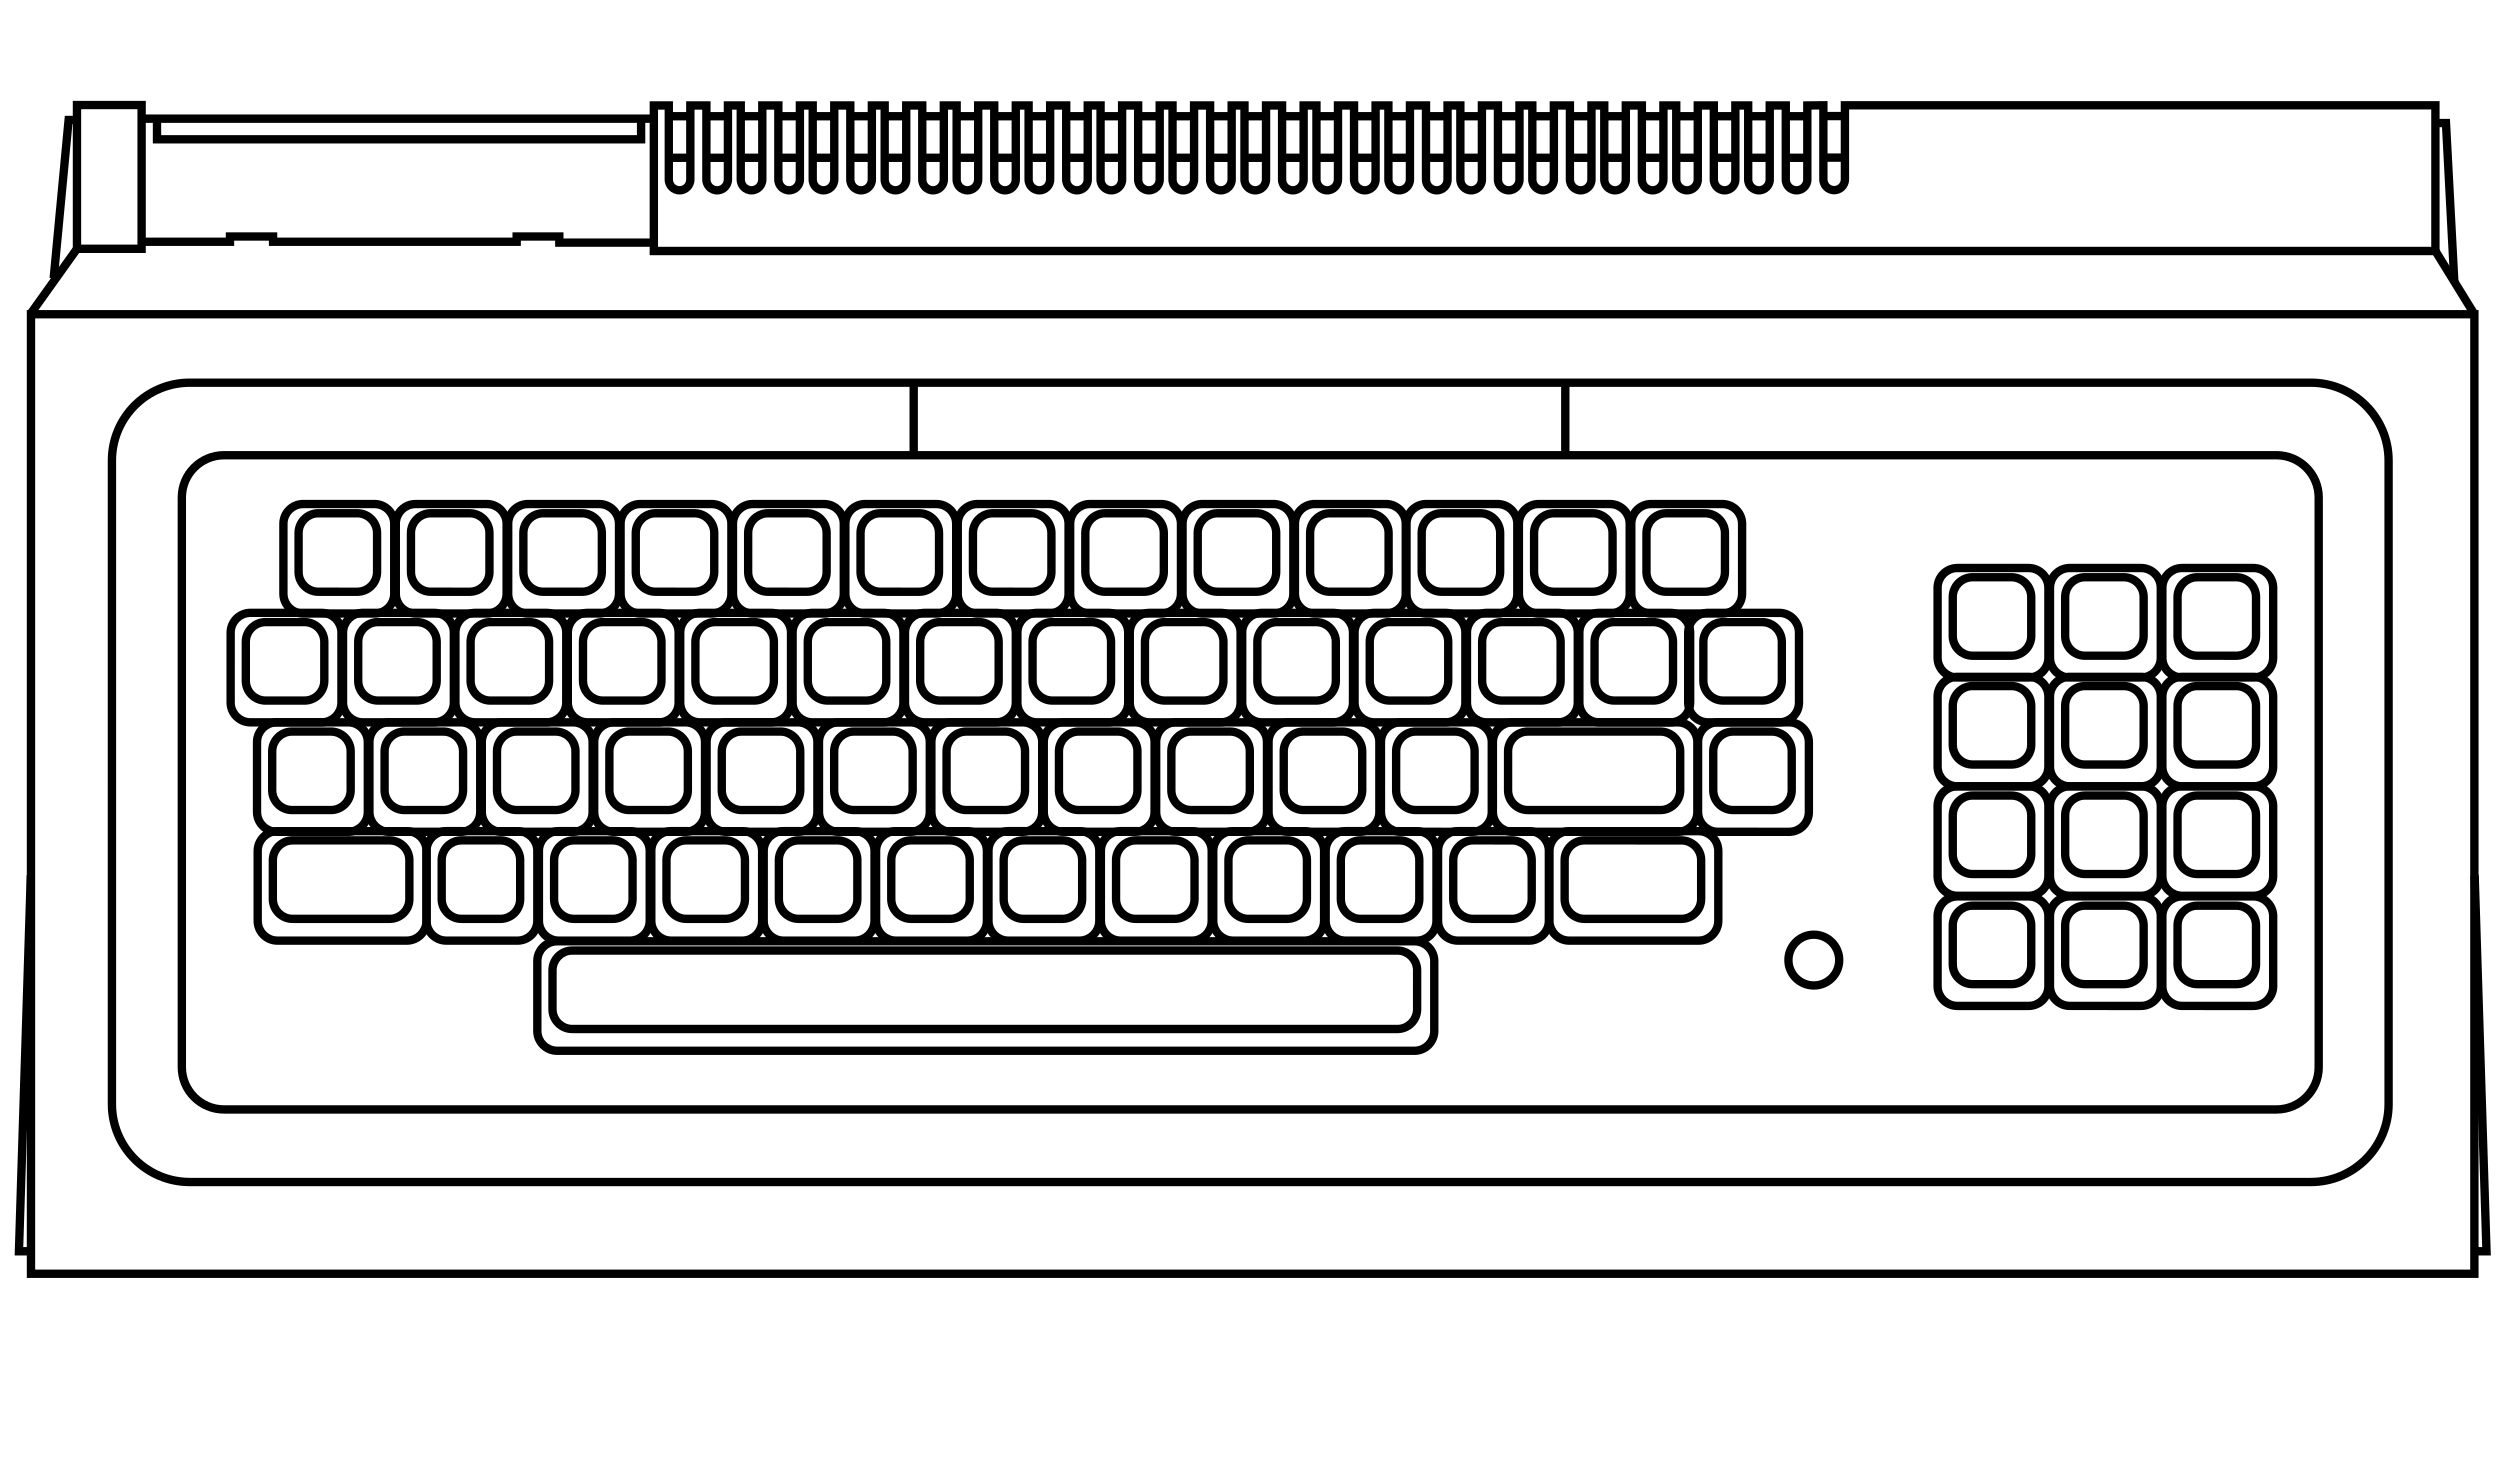 <?xml version="1.0" encoding="utf-8"?>
<!-- Generator: Adobe Illustrator 13.0.0, SVG Export Plug-In . SVG Version: 6.00 Build 14948)  -->
<svg version="1.2" baseProfile="tiny"
	 id="Layer_3" xmlns:cc="http://creativecommons.org/ns#" xmlns:dc="http://purl.org/dc/elements/1.1/" xmlns:rdf="http://www.w3.org/1999/02/22-rdf-syntax-ns#"
	 xmlns="http://www.w3.org/2000/svg" xmlns:xlink="http://www.w3.org/1999/xlink" x="0px" y="0px" width="598.189px"
	 height="350.26px" viewBox="0 0 598.189 350.26" xml:space="preserve">
<g>
	<g>
		<polygon fill="#000000" points="160.078,38.753 160.078,36.753 165.048,36.753 165.048,38.753 160.078,38.753 		"/>
		<polygon fill="#000000" points="160.13,28.813 160.13,26.813 165.103,26.813 165.103,28.813 160.13,28.813 		"/>
		<polygon fill="#000000" points="169.072,38.755 169.072,36.755 174.044,36.755 174.044,38.755 169.072,38.755 		"/>
		<polygon fill="#000000" points="169.125,28.813 169.125,26.813 174.097,26.813 174.097,28.813 169.125,28.813 		"/>
	</g>
	<g>
		<polygon fill="#000000" points="177.295,38.754 177.295,36.754 182.267,36.754 182.267,38.754 177.295,38.754 		"/>
		<polygon fill="#000000" points="177.35,28.812 177.35,26.812 182.32,26.812 182.32,28.812 177.35,28.812 		"/>
		<polygon fill="#000000" points="186.291,38.754 186.291,36.754 191.262,36.754 191.262,38.754 186.291,38.754 		"/>
		<polygon fill="#000000" points="186.345,28.813 186.345,26.813 191.316,26.813 191.316,28.813 186.345,28.813 		"/>
	</g>
	<g>
		<polygon fill="#000000" points="194.516,38.754 194.516,36.754 199.487,36.754 199.487,38.754 194.516,38.754 		"/>
		<polygon fill="#000000" points="194.568,28.813 194.568,26.813 199.538,26.813 199.538,28.813 194.568,28.813 		"/>
		<polygon fill="#000000" points="203.51,38.754 203.51,36.754 208.481,36.754 208.481,38.754 203.51,38.754 		"/>
		<polygon fill="#000000" points="203.562,28.813 203.562,26.813 208.533,26.813 208.533,28.813 203.562,28.813 		"/>
	</g>
	<g>
		<polygon fill="#000000" points="211.733,38.755 211.733,36.754 216.703,36.754 216.703,38.755 211.733,38.755 		"/>
		<polygon fill="#000000" points="211.787,28.813 211.787,26.813 216.756,26.813 216.756,28.813 211.787,28.813 		"/>
		<polygon fill="#000000" points="220.729,38.754 220.729,36.753 225.698,36.753 225.698,38.754 220.729,38.754 		"/>
		<polygon fill="#000000" points="220.782,28.813 220.782,26.812 225.751,26.812 225.751,28.813 220.782,28.813 		"/>
	</g>
	<g>
		<polygon fill="#000000" points="228.951,38.753 228.951,36.755 233.923,36.755 233.923,38.753 228.951,38.753 		"/>
		<polygon fill="#000000" points="229.004,28.813 229.004,26.812 233.975,26.812 233.975,28.813 229.004,28.813 		"/>
		<polygon fill="#000000" points="237.947,38.754 237.947,36.755 242.918,36.755 242.918,38.754 237.947,38.754 		"/>
		<polygon fill="#000000" points="237.999,28.811 237.999,26.813 242.971,26.813 242.971,28.811 237.999,28.811 		"/>
	</g>
	<g>
		<polygon fill="#000000" points="246.171,38.754 246.171,36.755 251.14,36.755 251.14,38.754 246.171,38.754 		"/>
		<polygon fill="#000000" points="246.224,28.812 246.224,26.813 251.194,26.813 251.194,28.812 246.224,28.812 		"/>
		<polygon fill="#000000" points="255.167,38.754 255.167,36.753 260.137,36.753 260.137,38.754 255.167,38.754 		"/>
		<polygon fill="#000000" points="255.218,28.813 255.218,26.812 260.19,26.812 260.19,28.813 255.218,28.813 		"/>
	</g>
	<g>
		<polygon fill="#000000" points="263.389,38.754 263.389,36.753 268.359,36.753 268.359,38.754 263.389,38.754 		"/>
		<polygon fill="#000000" points="263.441,28.812 263.441,26.813 268.412,26.813 268.412,28.812 263.441,28.812 		"/>
		<polygon fill="#000000" points="272.384,38.754 272.384,36.753 277.354,36.753 277.354,38.754 272.384,38.754 		"/>
		<polygon fill="#000000" points="272.436,28.813 272.436,26.812 277.408,26.812 277.408,28.813 272.436,28.813 		"/>
	</g>
	<g>
		<polygon fill="#000000" points="280.607,38.754 280.607,36.753 285.578,36.753 285.578,38.754 280.607,38.754 		"/>
		<polygon fill="#000000" points="280.661,28.812 280.661,26.813 285.631,26.813 285.631,28.812 280.661,28.812 		"/>
		<polygon fill="#000000" points="289.602,38.753 289.602,36.754 294.574,36.754 294.574,38.753 289.602,38.753 		"/>
		<polygon fill="#000000" points="289.655,28.812 289.655,26.813 294.625,26.813 294.625,28.812 289.655,28.812 		"/>
	</g>
	<g>
		<polygon fill="#000000" points="297.825,38.754 297.825,36.755 302.796,36.755 302.796,38.754 297.825,38.754 		"/>
		<polygon fill="#000000" points="297.879,28.812 297.879,26.813 302.85,26.813 302.85,28.812 297.879,28.812 		"/>
		<polygon fill="#000000" points="306.819,38.755 306.819,36.754 311.792,36.754 311.792,38.755 306.819,38.755 		"/>
		<polygon fill="#000000" points="306.873,28.813 306.873,26.812 311.846,26.812 311.846,28.813 306.873,28.813 		"/>
	</g>
	<g>
		<polygon fill="#000000" points="315.044,38.754 315.044,36.755 320.016,36.755 320.016,38.754 315.044,38.754 		"/>
		<polygon fill="#000000" points="315.096,28.812 315.096,26.813 320.068,26.813 320.068,28.812 315.096,28.812 		"/>
		<polygon fill="#000000" points="324.04,38.754 324.04,36.754 329.01,36.754 329.01,38.754 324.04,38.754 		"/>
		<polygon fill="#000000" points="324.091,28.813 324.091,26.812 329.063,26.812 329.063,28.813 324.091,28.813 		"/>
	</g>
	<g>
		<polygon fill="#000000" points="332.263,38.754 332.263,36.755 337.232,36.755 337.232,38.754 332.263,38.754 		"/>
		<polygon fill="#000000" points="332.315,28.813 332.315,26.812 337.286,26.812 337.286,28.813 332.315,28.813 		"/>
		<polygon fill="#000000" points="341.258,38.753 341.258,36.754 346.228,36.754 346.228,38.753 341.258,38.753 		"/>
		<polygon fill="#000000" points="341.309,28.813 341.309,26.812 346.281,26.812 346.281,28.813 341.309,28.813 		"/>
	</g>
	<g>
		<polygon fill="#000000" points="349.481,38.754 349.481,36.754 354.452,36.754 354.452,38.754 349.481,38.754 		"/>
		<polygon fill="#000000" points="349.533,28.812 349.533,26.813 354.502,26.813 354.502,28.812 349.533,28.812 		"/>
		<polygon fill="#000000" points="358.476,38.754 358.476,36.754 363.448,36.754 363.448,38.754 358.476,38.754 		"/>
		<polygon fill="#000000" points="358.529,28.813 358.529,26.812 363.5,26.812 363.5,28.813 358.529,28.813 		"/>
	</g>
	<g>
		<polygon fill="#000000" points="366.7,38.754 366.7,36.755 371.671,36.755 371.671,38.754 366.7,38.754 		"/>
		<polygon fill="#000000" points="366.753,28.813 366.753,26.812 371.724,26.812 371.724,28.813 366.753,28.813 		"/>
		<polygon fill="#000000" points="375.694,38.755 375.694,36.753 380.665,36.753 380.665,38.755 375.694,38.755 		"/>
		<polygon fill="#000000" points="375.746,28.812 375.746,26.812 380.719,26.812 380.719,28.812 375.746,28.812 		"/>
	</g>
	<g>
		<polygon fill="#000000" points="383.917,38.753 383.917,36.754 388.889,36.754 388.889,38.753 383.917,38.753 		"/>
		<polygon fill="#000000" points="383.971,28.813 383.971,26.812 388.941,26.812 388.941,28.813 383.971,28.813 		"/>
		<polygon fill="#000000" points="392.913,38.754 392.913,36.755 397.886,36.755 397.886,38.754 392.913,38.754 		"/>
		<polygon fill="#000000" points="392.964,28.813 392.964,26.813 397.937,26.813 397.937,28.813 392.964,28.813 		"/>
	</g>
	<g>
		<polygon fill="#000000" points="401.137,38.754 401.137,36.755 406.107,36.755 406.107,38.754 401.137,38.754 		"/>
		<polygon fill="#000000" points="401.189,28.813 401.189,26.813 406.16,26.813 406.16,28.813 401.189,28.813 		"/>
		<polygon fill="#000000" points="410.131,38.754 410.131,36.754 415.103,36.754 415.103,38.754 410.131,38.754 		"/>
		<polygon fill="#000000" points="410.185,28.812 410.185,26.812 415.155,26.812 415.155,28.812 410.185,28.812 		"/>
	</g>
	<g>
		<polygon fill="#000000" points="418.355,38.753 418.355,36.754 423.324,36.754 423.324,38.753 418.355,38.753 		"/>
		<polygon fill="#000000" points="418.407,28.813 418.407,26.812 423.378,26.812 423.378,28.813 418.407,28.813 		"/>
		<polygon fill="#000000" points="427.35,38.755 427.35,36.753 432.32,36.753 432.32,38.755 427.35,38.755 		"/>
		<polygon fill="#000000" points="427.401,28.812 427.401,26.813 432.374,26.813 432.374,28.812 427.401,28.812 		"/>
	</g>
	<path fill="#000000" d="M155.447,61.058V24.235h5.578v18.726c0.002,0.873,0.707,1.577,1.579,1.579l0,0
		c0.87-0.002,1.574-0.706,1.576-1.579l0,0V24.235h5.841l-0.002,18.726c0.002,0.873,0.708,1.577,1.578,1.579l0,0
		c0.873-0.002,1.577-0.706,1.579-1.579l0,0V24.235h5.069l-0.002,18.726c0.002,0.873,0.707,1.577,1.579,1.579l0,0
		c0.872-0.002,1.576-0.706,1.578-1.579l0,0V24.235h5.839v18.726c0.002,0.873,0.707,1.577,1.579,1.579l0,0
		c0.87-0.002,1.574-0.706,1.576-1.579l0,0V24.235h5.069l-0.002,18.726c0.002,0.873,0.708,1.577,1.579,1.579l0,0
		c0.872-0.002,1.576-0.706,1.579-1.579l0,0V24.235h5.839v18.726c0.002,0.873,0.707,1.577,1.579,1.579l0,0
		c0.87-0.002,1.574-0.706,1.576-1.579l0,0V24.235h5.069v18.726c0.002,0.873,0.706,1.577,1.578,1.579l0,0
		c0.87-0.002,1.574-0.706,1.577-1.579l0,0V24.235h5.841l-0.002,18.726c0.002,0.873,0.708,1.577,1.579,1.579l0,0
		c0.872-0.002,1.576-0.706,1.579-1.579l0,0V24.235h5.069l-0.002,18.726c0.002,0.873,0.708,1.577,1.578,1.579l0,0
		c0.87-0.002,1.577-0.706,1.577-1.579l0,0V24.235h5.841v18.726c0.002,0.873,0.706,1.577,1.576,1.579l0,0
		c0.872-0.002,1.576-0.706,1.579-1.579l0,0V24.235h5.069v18.726c0,0.873,0.707,1.577,1.577,1.579l0,0
		c0.872-0.002,1.576-0.706,1.578-1.579l0,0V24.235h5.839v18.726c0.002,0.873,0.706,1.577,1.578,1.579l0,0
		c0.87-0.002,1.574-0.706,1.577-1.579l0,0V24.235h5.069v18.726c0.002,0.873,0.707,1.577,1.579,1.579l0,0
		c0.87-0.002,1.574-0.706,1.576-1.579l0,0V24.235h5.841v18.726c0,0.873,0.704,1.577,1.577,1.579l0,0
		c0.87-0.002,1.576-0.706,1.578-1.579l0,0V24.235h5.067v18.726c0.002,0.873,0.706,1.577,1.578,1.579l0,0
		c0.87-0.002,1.574-0.706,1.576-1.579l0,0V24.235h5.841v18.726c0.002,0.873,0.707,1.577,1.577,1.579l0,0
		c0.872-0.002,1.576-0.706,1.578-1.579l0,0V24.235h5.069l-0.002,18.726c0.002,0.873,0.708,1.577,1.578,1.579l0,0
		c0.872-0.002,1.576-0.706,1.576-1.579l0,0V24.235h5.842v18.726c0.002,0.873,0.708,1.577,1.578,1.579l0,0
		c0.87-0.002,1.574-0.706,1.576-1.579l0,0V24.235h5.069v18.726c0.002,0.873,0.706,1.577,1.579,1.579l0,0
		c0.869-0.002,1.573-0.706,1.573-1.579l0,0V24.235h5.844l-0.002,18.726c0.002,0.873,0.708,1.577,1.581,1.579l0,0
		c0.867-0.002,1.573-0.706,1.573-1.579l0,0V24.235h5.071l-0.002,18.726c0.002,0.873,0.707,1.577,1.576,1.579l0,0
		c0.873-0.002,1.577-0.706,1.579-1.579l0,0V24.235h5.841l-0.002,18.726c0.002,0.873,0.708,1.577,1.578,1.579l0,0
		c0.872-0.002,1.577-0.706,1.577-1.579l0,0V24.235h5.071l-0.003,18.726c0.003,0.873,0.707,1.577,1.579,1.579l0,0
		c0.872-0.002,1.576-0.706,1.576-1.579l0,0V24.235h5.841v18.726c0.003,0.873,0.707,1.577,1.579,1.579l0,0
		c0.867-0.002,1.574-0.706,1.574-1.579l0,0V24.235h5.071v18.726c0,0.873,0.704,1.577,1.576,1.579l0,0
		c0.872-0.002,1.576-0.706,1.576-1.579l0,0V24.235h5.844l-0.003,18.726c0.003,0.873,0.709,1.577,1.579,1.579l0,0
		c0.87-0.002,1.576-0.706,1.576-1.579l0,0V24.235h5.069v18.726c0.002,0.873,0.708,1.577,1.578,1.579l0,0
		c0.868-0.002,1.574-0.706,1.574-1.579l0,0V24.235h5.844l-0.003,18.726c0.003,0.873,0.709,1.577,1.579,1.579l0,0
		c0.87-0.002,1.576-0.706,1.576-1.579l0,0V24.235h5.071l-0.002,18.726c0.002,0.873,0.708,1.577,1.578,1.579l0,0
		c0.872-0.002,1.576-0.706,1.578-1.579l0,0V24.235h5.84l-0.003,18.726c0.003,0.873,0.709,1.577,1.581,1.579l0,0
		c0.868-0.002,1.574-0.706,1.574-1.579l0,0V24.235h5.071l-0.002,18.726c0.002,0.873,0.706,1.577,1.578,1.579l0,0
		c0.872-0.002,1.576-0.706,1.578-1.579l0,0V24.235h5.84v18.726c0.002,0.873,0.706,1.577,1.578,1.579l0,0
		c0.868-0.002,1.574-0.706,1.576-1.579l0,0V24.246l5.842-0.062l-0.003,18.739c0.003,0.87,0.707,1.574,1.579,1.576l0,0
		c0.872-0.002,1.576-0.706,1.578-1.576l0,0V25.194v-1h143.29v36.863H155.447L155.447,61.058z M157.447,59.058h424.287V26.194
		H442.447v16.729c0,1.976-1.603,3.576-3.578,3.576l0,0c-1.977,0-3.576-1.602-3.578-3.576l0,0V26.205l-1.84,0.019v16.737
		c0,1.977-1.603,3.578-3.576,3.578l0,0c-1.977,0-3.578-1.602-3.578-3.578l0,0l-0.002-16.726h-1.838v16.726
		c0,1.977-1.602,3.578-3.578,3.578l0,0c-1.977,0-3.576-1.602-3.578-3.578l0,0V26.235h-1.07v16.726c0,1.977-1.597,3.578-3.573,3.578
		l0,0c-1.977,0-3.578-1.602-3.58-3.578l0,0V26.235h-1.838v16.726c0,1.977-1.602,3.578-3.578,3.578l0,0
		c-1.977,0-3.576-1.602-3.578-3.578l0,0V26.235h-1.067v16.726c0,1.977-1.603,3.578-3.578,3.578l0,0
		c-1.977,0-3.576-1.602-3.578-3.578l0,0V26.235h-1.843v16.726c0,1.977-1.597,3.578-3.573,3.578l0,0
		c-1.977,0-3.578-1.602-3.578-3.578l0,0l-0.002-16.726h-1.065v16.726c0,1.977-1.603,3.578-3.578,3.578l0,0
		c-1.977,0-3.578-1.602-3.578-3.578l0,0V26.235h-1.84v16.726c0,1.977-1.603,3.578-3.578,3.578l0,0c-1.977,0-3.576-1.602-3.578-3.578
		l0,0V26.235h-1.068v16.726c0,1.977-1.602,3.578-3.575,3.578l0,0c-1.977,0-3.578-1.602-3.58-3.578l0,0V26.235h-1.838v16.726
		c0,1.977-1.603,3.578-3.578,3.578l0,0c-1.977,0-3.578-1.602-3.578-3.578l0,0l-0.002-16.726h-1.066v16.726
		c0,1.977-1.602,3.578-3.578,3.578l0,0c-1.976,0-3.577-1.602-3.577-3.578l0,0V26.235h-1.841v16.726c0,1.977-1.6,3.578-3.578,3.578
		l0,0c-1.976,0-3.575-1.602-3.575-3.578l0,0l-0.002-16.726h-1.066v16.726c0,1.977-1.602,3.578-3.575,3.578l0,0
		c-1.979,0-3.581-1.602-3.581-3.578l0,0V26.235h-1.84v16.726c0,1.977-1.602,3.578-3.575,3.578l0,0c-1.979,0-3.578-1.602-3.58-3.578
		l0,0V26.235h-1.068v16.726c0,1.977-1.602,3.578-3.576,3.578l0,0c-1.978,0-3.578-1.602-3.578-3.578l0,0V26.235h-1.84v16.726
		c0,1.977-1.602,3.578-3.578,3.578l0,0c-1.976,0-3.575-1.602-3.578-3.578l0,0V26.235h-1.068v16.726c0,1.977-1.602,3.578-3.578,3.578
		l0,0c-1.977,0-3.576-1.602-3.576-3.578l0,0V26.235h-1.842v16.726c0,1.977-1.6,3.578-3.576,3.578l0,0
		c-1.976,0-3.578-1.602-3.578-3.578l0,0V26.235h-1.068v16.726c0,1.977-1.602,3.578-3.578,3.578l0,0
		c-1.977,0-3.576-1.602-3.578-3.578l0,0V26.235h-1.84v16.726c0,1.977-1.6,3.578-3.576,3.578l0,0c-1.976,0-3.578-1.602-3.578-3.578
		l0,0V26.235h-1.07v16.726c0,1.977-1.6,3.578-3.576,3.578l0,0c-1.976,0-3.578-1.602-3.578-3.578l0,0V26.235h-1.84v16.726
		c0,1.977-1.602,3.578-3.578,3.578l0,0c-1.977,0-3.576-1.602-3.578-3.578l0,0V26.235h-1.068v16.726c0,1.977-1.602,3.578-3.578,3.578
		l0,0c-1.976,0-3.576-1.602-3.576-3.578l0,0V26.235h-1.84v16.726c-0.002,1.977-1.602,3.578-3.578,3.578l0,0
		c-1.976,0-3.576-1.602-3.578-3.578l0,0V26.235h-1.068v16.726c-0.002,1.977-1.602,3.578-3.578,3.578l0,0
		c-1.976,0-3.576-1.602-3.578-3.578l0,0V26.235h-1.84v16.726c0,1.977-1.6,3.578-3.576,3.578l0,0c-1.976,0-3.578-1.602-3.578-3.578
		l0,0V26.235h-1.07v16.726c0,1.977-1.6,3.578-3.576,3.578l0,0c-1.976,0-3.578-1.602-3.578-3.578l0,0V26.235h-1.84v16.726
		c0,1.977-1.602,3.578-3.578,3.578l0,0c-1.976,0-3.576-1.602-3.578-3.578l0,0V26.235h-1.068v16.726c0,1.977-1.602,3.578-3.576,3.578
		l0,0c-1.976,0-3.578-1.602-3.578-3.578l0,0l-0.002-16.726h-1.838v16.726c0,1.977-1.602,3.578-3.578,3.578l0,0
		c-1.976,0-3.576-1.602-3.578-3.578l0,0V26.235h-1.068v16.726c0,1.977-1.602,3.578-3.578,3.578l0,0
		c-1.976,0-3.576-1.602-3.578-3.578l0,0V26.235h-1.84v16.726c0,1.977-1.6,3.578-3.576,3.578l0,0c-1.977,0-3.578-1.602-3.578-3.578
		l0,0V26.235h-1.579V59.058L157.447,59.058z M441.447,26.194v-1V26.194L441.447,26.194z"/>
	<polygon fill="#000000" points="436.345,38.715 436.345,36.715 441.314,36.715 441.314,38.715 436.345,38.715 	"/>
	<polygon fill="#000000" points="436.397,28.773 436.397,26.774 441.369,26.774 441.369,28.773 436.397,28.773 	"/>
	<path fill="#000000" d="M17.418,60.532V24.13h17.467v35.4v1.001H17.418L17.418,60.532z M33.884,59.531v-1V59.531L33.884,59.531z
		 M19.419,58.531h13.466l-0.002-32.402H19.419V58.531L19.419,58.531z"/>
	<path fill="#000000" d="M6.415,305.785V74.188h586.646v230.597v1H6.415L6.415,305.785z M592.061,304.785v-1.001V304.785
		L592.061,304.785z M8.415,303.784h582.646L591.06,76.188H8.415V303.784L8.415,303.784z"/>
	<polygon fill="#000000" points="6.402,74.653 17.606,58.95 19.233,60.112 8.03,75.814 6.402,74.653 	"/>
	<polygon fill="#000000" points="581.886,60.582 583.587,59.532 592.913,74.665 591.209,75.712 581.886,60.582 	"/>
	<polygon fill="#000000" points="584.313,30.443 582.526,30.443 582.526,28.442 586.209,28.442 588.258,67.37 586.262,67.475 
		584.313,30.443 	"/>
	<polygon fill="#000000" points="11.85,66.487 15.511,27.707 18.209,27.707 18.209,29.707 17.331,29.707 13.84,66.674 11.85,66.487 
			"/>
	<polygon fill="#000000" points="3.5,300.396 6.375,209.416 8.372,209.479 5.565,298.397 7.268,298.397 7.268,300.396 3.5,300.396 	
		"/>
	<polygon fill="#000000" points="592.225,300.396 592.225,298.398 593.927,298.396 591.121,209.479 593.12,209.415 595.993,300.396 
		592.225,300.396 	"/>
	<polygon fill="#000000" points="37.567,29.392 33.885,29.392 33.885,27.391 37.567,27.393 156.134,27.393 156.134,29.392 
		37.567,29.392 	"/>
	<polygon fill="#000000" points="36.567,34.335 36.567,28.393 38.567,28.393 38.565,32.334 152.398,32.334 152.398,28.708 
		154.398,28.708 154.398,34.335 36.567,34.335 	"/>
	<polygon fill="#000000" points="132.83,59.06 132.83,58.059 132.828,57.586 124.625,57.586 124.625,58.849 64.341,58.849 
		64.341,57.848 64.341,57.586 56.03,57.586 56.03,58.849 33.884,58.849 33.884,56.849 54.031,56.849 54.031,55.586 66.341,55.586 
		66.341,56.585 66.339,56.847 122.624,56.847 122.624,55.586 134.829,55.586 134.829,56.585 134.829,57.058 156.554,57.06 
		156.554,59.06 132.83,59.06 	"/>
	<path fill="#000000" d="M45.405,283.828c-10.838,0-19.621-8.784-19.623-19.621l0,0l0.002-154.02
		c0-10.837,8.783-19.621,19.621-19.621l0,0h507.507c10.835,0,19.619,8.784,19.621,19.621l0,0v154.02h-0.002
		c0,10.837-8.784,19.621-19.619,19.621l0,0H45.405L45.405,283.828z M27.783,110.187v154.02c0.017,9.732,7.89,17.603,17.622,17.622
		l0,0l507.507-0.002c9.729-0.018,17.604-7.888,17.62-17.62l0,0v-154.02c-0.017-9.732-7.891-17.603-17.62-17.622l0,0H45.405
		C35.673,92.584,27.8,100.455,27.783,110.187L27.783,110.187z"/>
	<path fill="#000000" d="M53.61,266.468c-6.129,0-11.099-4.967-11.099-11.097l0,0V119.024c0-6.129,4.97-11.099,11.099-11.099l0,0
		h491.095c6.131,0,11.099,4.97,11.101,11.099l0,0v136.347c-0.002,6.13-4.972,11.097-11.101,11.097l0,0H53.61L53.61,266.468z
		 M44.511,119.024v136.347c0.01,5.022,4.075,9.087,9.1,9.098l0,0l491.095-0.002c5.024-0.009,9.091-4.073,9.1-9.096l0,0V119.024
		c-0.009-5.025-4.075-9.091-9.1-9.1l0,0H53.61C48.585,109.933,44.521,113.999,44.511,119.024L44.511,119.024z"/>
	<path fill="#000000" d="M426.93,229.726c0-3.907,3.167-7.075,7.075-7.075l0,0c3.907,0,7.073,3.168,7.073,7.075l0,0
		c0,3.908-3.166,7.075-7.073,7.075l0,0C430.097,236.801,426.93,233.634,426.93,229.726L426.93,229.726z M428.927,229.726
		c0.007,2.802,2.273,5.069,5.078,5.075l0,0c2.803-0.006,5.067-2.273,5.074-5.075l0,0c-0.007-2.803-2.271-5.07-5.074-5.076l0,0
		C431.2,224.655,428.934,226.923,428.927,229.726L428.927,229.726z"/>
	<g>
		<path fill="#000000" d="M72.548,147.797c-3.168,0-5.735-2.565-5.735-5.733l0,0v-16.728c0-3.167,2.567-5.733,5.735-5.735l0,0
			h17.043c3.167,0.002,5.733,2.567,5.735,5.735l0,0v16.728h-0.002c0,3.167-2.565,5.733-5.733,5.735l0,0L72.548,147.797
			L72.548,147.797z M68.813,125.337v16.728c0.004,2.061,1.672,3.731,3.735,3.733l0,0h17.043c2.061-0.002,3.731-1.672,3.735-3.733
			l0,0h-0.002l0.002-16.728c-0.004-2.063-1.674-3.731-3.735-3.733l0,0l-17.043-0.002C70.485,121.606,68.817,123.273,68.813,125.337
			L68.813,125.337z"/>
		<path fill="#000000" d="M76.177,142.59c-3.166,0-5.733-2.566-5.733-5.733l0,0v-9.311c0-3.168,2.565-5.733,5.733-5.736l0,0h9.311
			c3.167,0.002,5.733,2.568,5.735,5.736l0,0v9.311h-0.002c0,3.167-2.566,5.733-5.733,5.733l0,0H76.177L76.177,142.59z
			 M72.444,127.546l-0.002,9.311c0.004,2.062,1.673,3.73,3.735,3.732l0,0l9.311,0.002c2.062-0.004,3.73-1.673,3.735-3.735l0,0
			v-9.311c-0.004-2.062-1.673-3.731-3.735-3.735l0,0h-9.311C74.115,123.815,72.446,125.484,72.444,127.546L72.444,127.546z"/>
	</g>
	<g>
		<path fill="#000000" d="M99.44,147.797c-3.167,0-5.733-2.565-5.735-5.733l0,0l0.002-16.728c0-3.167,2.565-5.733,5.733-5.735l0,0
			h17.043c3.168,0.002,5.735,2.567,5.735,5.735l0,0v16.728c0,3.167-2.567,5.733-5.735,5.735l0,0L99.44,147.797L99.44,147.797z
			 M95.708,125.337v16.728c0.002,2.061,1.672,3.731,3.733,3.733l0,0h17.043c2.062-0.002,3.731-1.672,3.735-3.733l0,0v-16.728
			c-0.004-2.061-1.674-3.731-3.735-3.733l0,0l-17.043-0.002C97.379,121.606,95.709,123.273,95.708,125.337L95.708,125.337z"/>
		<path fill="#000000" d="M103.07,142.59c-3.168,0-5.733-2.566-5.736-5.733l0,0v-9.311c0.002-3.168,2.568-5.733,5.736-5.736l0,0
			h9.311c3.167,0.002,5.733,2.568,5.733,5.736l0,0v9.311c0,3.167-2.566,5.733-5.733,5.733l0,0H103.07L103.07,142.59z
			 M99.335,127.546v9.311c0.004,2.062,1.673,3.73,3.735,3.732l0,0l9.311,0.002c2.062-0.004,3.73-1.673,3.735-3.735l0,0h-0.002
			l0.002-9.311c-0.004-2.062-1.673-3.731-3.735-3.735l0,0h-9.311C101.008,123.815,99.339,125.484,99.335,127.546L99.335,127.546z"/>
	</g>
	<g>
		<path fill="#000000" d="M126.333,147.797c-3.168,0-5.733-2.565-5.733-5.733l0,0v-16.728c0-3.167,2.565-5.733,5.733-5.735l0,0
			h17.043c3.167,0.002,5.733,2.567,5.735,5.735l0,0v16.728c-0.002,3.167-2.567,5.733-5.735,5.735l0,0L126.333,147.797
			L126.333,147.797z M122.6,125.337v16.728c0.004,2.061,1.672,3.731,3.733,3.733l0,0h17.043c2.063-0.002,3.731-1.672,3.735-3.733
			l0,0v-16.728c-0.004-2.063-1.672-3.731-3.735-3.733l0,0l-17.043-0.002C124.271,121.606,122.604,123.273,122.6,125.337
			L122.6,125.337z"/>
		<path fill="#000000" d="M129.964,142.59c-3.168,0-5.736-2.566-5.736-5.733l0,0v-9.311c0-3.168,2.568-5.733,5.736-5.736l0,0h9.311
			c3.166,0.002,5.731,2.568,5.733,5.736l0,0v9.311c-0.002,3.167-2.568,5.733-5.733,5.733l0,0H129.964L129.964,142.59z
			 M126.229,127.546v9.311c0.004,2.062,1.671,3.73,3.735,3.732l0,0h9.311c2.062-0.002,3.729-1.67,3.733-3.732l0,0v-9.311
			c-0.004-2.062-1.673-3.731-3.733-3.735l0,0h-9.311C127.9,123.815,126.233,125.484,126.229,127.546L126.229,127.546z"/>
	</g>
	<g>
		<path fill="#000000" d="M153.227,147.797c-3.167,0-5.735-2.565-5.735-5.733l0,0v-16.728c0-3.167,2.567-5.733,5.735-5.735l0,0
			h17.043c3.166,0.002,5.733,2.567,5.733,5.735l0,0v16.728c0,3.167-2.567,5.733-5.733,5.735l0,0L153.227,147.797L153.227,147.797z
			 M149.492,125.337v16.728c0.004,2.061,1.672,3.731,3.735,3.733l0,0h17.043c2.062-0.002,3.729-1.672,3.733-3.733l0,0v-16.728
			c-0.004-2.063-1.672-3.731-3.733-3.733l0,0l-17.043-0.002C151.164,121.606,149.496,123.273,149.492,125.337L149.492,125.337z"/>
		<path fill="#000000" d="M156.855,142.59c-3.167,0-5.733-2.566-5.733-5.733l0,0v-9.311c0-3.168,2.565-5.733,5.733-5.736l0,0h9.311
			c3.167,0.002,5.733,2.568,5.735,5.736l0,0v9.311c-0.002,3.167-2.568,5.733-5.735,5.733l0,0H156.855L156.855,142.59z
			 M153.123,127.546l-0.002,9.311c0.004,2.062,1.673,3.73,3.735,3.732l0,0l9.311,0.002c2.064-0.004,3.73-1.673,3.735-3.735l0,0
			v-9.311c-0.004-2.062-1.671-3.731-3.735-3.735l0,0h-9.311C154.793,123.815,153.125,125.484,153.123,127.546L153.123,127.546z"/>
	</g>
	<g>
		<path fill="#000000" d="M180.12,147.797c-3.168,0-5.733-2.565-5.735-5.733l0,0v-16.728c0.002-3.167,2.567-5.733,5.735-5.735l0,0
			h17.043c3.166,0.002,5.733,2.567,5.735,5.735l0,0v16.728c-0.002,3.167-2.569,5.733-5.735,5.735l0,0L180.12,147.797L180.12,147.797
			z M176.384,125.337v16.728c0.004,2.061,1.672,3.731,3.735,3.733l0,0h17.043c2.061-0.002,3.731-1.672,3.735-3.733l0,0v-16.728
			c-0.004-2.061-1.674-3.731-3.735-3.733l0,0l-17.043-0.002C178.056,121.606,176.388,123.273,176.384,125.337L176.384,125.337z"/>
		<path fill="#000000" d="M183.749,142.59c-3.168,0-5.733-2.566-5.733-5.733l0,0v-9.311c0-3.168,2.565-5.733,5.733-5.736l0,0h9.311
			c3.167,0.002,5.733,2.568,5.733,5.736l0,0v9.311c0,3.167-2.565,5.733-5.733,5.733l0,0H183.749L183.749,142.59z M180.016,127.546
			l-0.002,9.311c0.004,2.062,1.673,3.73,3.735,3.732l0,0l9.311,0.002c2.062-0.004,3.73-1.673,3.735-3.735l0,0v-9.311
			c-0.004-2.062-1.673-3.731-3.735-3.735l0,0h-9.311C181.687,123.815,180.018,125.484,180.016,127.546L180.016,127.546z"/>
	</g>
	<g>
		<path fill="#000000" d="M207.012,147.797c-3.167,0-5.733-2.565-5.735-5.733l0,0v-16.728c0.002-3.167,2.567-5.733,5.735-5.735l0,0
			h17.043c3.168,0.002,5.735,2.567,5.735,5.735l0,0v16.728c0,3.167-2.567,5.733-5.735,5.735l0,0L207.012,147.797L207.012,147.797z
			 M203.278,125.337l-0.002,16.728c0.004,2.061,1.672,3.731,3.735,3.733l0,0h17.043c2.063-0.002,3.731-1.672,3.735-3.733l0,0
			v-16.728c-0.004-2.063-1.672-3.731-3.735-3.733l0,0l-17.043-0.002C204.948,121.606,203.281,123.273,203.278,125.337
			L203.278,125.337z"/>
		<path fill="#000000" d="M210.643,142.59c-3.168,0-5.736-2.566-5.736-5.733l0,0v-9.311c0-3.168,2.568-5.733,5.736-5.736l0,0h9.311
			c3.166,0.002,5.733,2.568,5.733,5.736l0,0v9.311c0,3.167-2.568,5.733-5.733,5.733l0,0H210.643L210.643,142.59z M206.908,127.546
			v9.311c0.004,2.062,1.67,3.73,3.735,3.732l0,0l9.311,0.002c2.062-0.004,3.73-1.673,3.732-3.735l0,0v-9.311
			c-0.002-2.062-1.67-3.731-3.732-3.735l0,0h-9.311C208.578,123.815,206.912,125.484,206.908,127.546L206.908,127.546z"/>
	</g>
	<g>
		<path fill="#000000" d="M233.906,147.797c-3.168,0-5.735-2.565-5.735-5.733l0,0v-16.728c0-3.167,2.567-5.733,5.735-5.735l0,0
			h17.041c3.167,0.002,5.735,2.567,5.735,5.735l0,0v16.728c0,3.167-2.567,5.733-5.735,5.735l0,0L233.906,147.797L233.906,147.797z
			 M230.171,125.337v16.728c0.004,2.061,1.672,3.731,3.735,3.733l0,0h17.041c2.063-0.002,3.731-1.672,3.735-3.733l0,0v-16.728
			c-0.004-2.063-1.672-3.731-3.735-3.733l0,0l-17.041-0.002C231.843,121.606,230.175,123.273,230.171,125.337L230.171,125.337z"/>
		<path fill="#000000" d="M237.536,142.59c-3.168,0-5.736-2.566-5.736-5.733l0,0v-9.311c0-3.168,2.568-5.733,5.736-5.736l0,0h9.308
			c3.168,0.002,5.736,2.568,5.736,5.736l0,0v9.311c0,3.167-2.568,5.733-5.736,5.733l0,0H237.536L237.536,142.59z M233.801,127.546
			v9.311c0.002,2.062,1.67,3.73,3.735,3.732l0,0l9.308,0.002c2.062-0.004,3.731-1.673,3.735-3.735l0,0v-9.311
			c-0.004-2.062-1.673-3.731-3.735-3.735l0,0h-9.308C235.472,123.815,233.803,125.484,233.801,127.546L233.801,127.546z"/>
	</g>
	<g>
		<path fill="#000000" d="M260.796,147.799c-3.166-0.002-5.731-2.569-5.733-5.735l0,0v-16.727c0.002-3.168,2.567-5.733,5.733-5.735
			l0,0h17.045c3.166,0.002,5.733,2.567,5.735,5.735l0,0v16.727h-0.002c0,3.168-2.567,5.733-5.733,5.735l0,0H260.796L260.796,147.799
			z M257.064,125.337v16.727c0.004,2.063,1.672,3.73,3.732,3.734l0,0h17.045c2.06-0.004,3.73-1.672,3.734-3.734l0,0v-16.727
			c-0.004-2.062-1.674-3.73-3.734-3.734l0,0h-17.045C258.736,121.606,257.068,123.275,257.064,125.337L257.064,125.337z"/>
		<path fill="#000000" d="M264.429,142.591c-3.168,0-5.734-2.566-5.736-5.734l0,0v-9.311c0.002-3.167,2.568-5.732,5.736-5.734l0,0
			h9.309c3.168,0.002,5.734,2.568,5.734,5.734l0,0v9.311c0,3.168-2.565,5.734-5.734,5.734l0,0H264.429L264.429,142.591z
			 M260.694,127.545l-0.002,9.311c0.004,2.063,1.674,3.73,3.737,3.734l0,0h9.309c2.063-0.004,3.73-1.671,3.734-3.734l0,0v-9.311
			c-0.004-2.061-1.671-3.73-3.734-3.735l0,0h-9.309C262.366,123.815,260.696,125.484,260.694,127.545L260.694,127.545z"/>
	</g>
	<g>
		<path fill="#000000" d="M287.69,147.798c-3.167,0-5.733-2.565-5.735-5.733l0,0l0.002-16.727c0-3.168,2.567-5.735,5.733-5.735l0,0
			h17.043c3.166,0,5.733,2.567,5.735,5.735l0,0v16.727h-0.002c0,3.168-2.567,5.733-5.733,5.733l0,0H287.69L287.69,147.798z
			 M283.956,125.338v16.727c0.004,2.061,1.671,3.73,3.734,3.734l0,0h17.043c2.063-0.004,3.73-1.674,3.734-3.734l0,0v-16.727
			c-0.004-2.063-1.671-3.732-3.734-3.734l0,0l-17.043-0.002C285.627,121.605,283.96,123.275,283.956,125.338L283.956,125.338z"/>
		<path fill="#000000" d="M291.32,142.59c-3.167,0-5.732-2.566-5.735-5.732l0,0v-9.311c0.002-3.169,2.568-5.735,5.735-5.735l0,0
			h9.311c3.167,0,5.732,2.566,5.734,5.735l0,0v9.311h-0.002c0,3.167-2.565,5.732-5.732,5.734l0,0L291.32,142.59L291.32,142.59z
			 M287.585,127.547v9.311c0.004,2.062,1.673,3.73,3.735,3.732l0,0l9.311,0.002c2.062-0.004,3.73-1.673,3.734-3.734l0,0h-0.002
			l0.002-9.311c-0.004-2.064-1.673-3.73-3.734-3.735l0,0h-9.311C289.258,123.816,287.59,125.483,287.585,127.547L287.585,127.547z"
			/>
	</g>
	<g>
		<path fill="#000000" d="M314.583,147.798c-3.166,0-5.733-2.567-5.735-5.733l0,0l0.002-16.728c0-3.168,2.567-5.733,5.733-5.735l0,0
			l17.044,0.002c3.168,0,5.733,2.565,5.733,5.733l0,0v16.728c0,3.166-2.565,5.733-5.733,5.733l0,0H314.583L314.583,147.798z
			 M310.849,125.337v16.728c0.004,2.061,1.673,3.73,3.734,3.734l0,0h17.044c2.061-0.004,3.729-1.673,3.733-3.734l0,0v-16.728
			c-0.004-2.063-1.673-3.73-3.733-3.734l0,0h-17.044C312.521,121.607,310.853,123.276,310.849,125.337L310.849,125.337z"/>
		<path fill="#000000" d="M318.214,142.59c-3.169,0-5.734-2.566-5.737-5.732l0,0l0.003-9.313c0-3.167,2.565-5.733,5.734-5.735l0,0
			l9.311,0.002c3.166,0,5.732,2.566,5.734,5.733l0,0v9.313h-0.002c0,3.167-2.566,5.732-5.732,5.732l0,0H318.214L318.214,142.59z
			 M314.478,127.545v9.313c0.004,2.06,1.672,3.73,3.736,3.732l0,0h9.311c2.063-0.002,3.73-1.67,3.734-3.732l0,0h-0.002l0.002-9.313
			c-0.004-2.063-1.672-3.73-3.734-3.734l0,0h-9.311C316.149,123.815,314.481,125.485,314.478,127.545L314.478,127.545z"/>
	</g>
	<g>
		<path fill="#000000" d="M341.279,147.798c-3.168,0-5.733-2.567-5.735-5.733l0,0l0.002-16.729c0-3.166,2.565-5.733,5.733-5.733l0,0
			h17.043c3.167,0,5.734,2.565,5.734,5.733l0,0v16.729c0,3.166-2.567,5.733-5.734,5.733l0,0H341.279L341.279,147.798z
			 M337.546,125.336l-0.002,16.729c0.004,2.062,1.672,3.729,3.735,3.734l0,0h17.043c2.063-0.004,3.73-1.672,3.734-3.734l0,0v-16.729
			c-0.004-2.062-1.672-3.729-3.734-3.734l0,0h-17.043C339.216,121.607,337.548,123.275,337.546,125.336L337.546,125.336z"/>
		<path fill="#000000" d="M344.909,142.59c-3.169,0-5.734-2.566-5.736-5.733l0,0l0.002-9.312c0-3.167,2.565-5.732,5.734-5.734l0,0
			h9.312c3.167,0.002,5.73,2.568,5.732,5.734l0,0v9.312h-0.002c0,3.167-2.563,5.733-5.73,5.735l0,0L344.909,142.59L344.909,142.59z
			 M341.175,127.545l-0.002,9.312c0.004,2.063,1.672,3.73,3.736,3.734l0,0h9.312c2.061-0.004,3.728-1.671,3.732-3.734l0,0h-0.002
			l0.002-9.312c-0.005-2.063-1.672-3.73-3.732-3.734l0,0h-9.312C342.845,123.815,341.177,125.483,341.175,127.545L341.175,127.545z"
			/>
	</g>
	<g>
		<path fill="#000000" d="M368.172,147.799c-3.166-0.002-5.733-2.567-5.735-5.733l0,0l0.002-16.729c0-3.168,2.567-5.733,5.733-5.735
			l0,0l17.043,0.002c3.168,0,5.733,2.565,5.735,5.733l0,0v16.729h-0.002c0,3.166-2.565,5.731-5.733,5.733l0,0H368.172
			L368.172,147.799z M364.438,125.337l-0.002,16.729c0.004,2.06,1.674,3.729,3.735,3.731l0,0l17.043,0.002
			c2.063-0.004,3.731-1.674,3.735-3.734l0,0h-0.002l0.002-16.729c-0.004-2.062-1.673-3.731-3.735-3.733l0,0l-17.043-0.002
			C366.11,121.605,364.44,123.275,364.438,125.337L364.438,125.337z"/>
		<path fill="#000000" d="M371.802,142.591c-3.167-0.002-5.735-2.566-5.735-5.735l0,0v-9.311c0-3.167,2.568-5.733,5.735-5.735l0,0
			h9.311c3.167,0.002,5.732,2.568,5.734,5.735l0,0v9.311h-0.002c0,3.169-2.565,5.733-5.732,5.735l0,0H371.802L371.802,142.591z
			 M368.067,127.546l-0.002,9.311c0.004,2.061,1.673,3.729,3.736,3.734l0,0h9.311c2.062-0.004,3.729-1.67,3.733-3.734l0,0v-9.311
			c-0.004-2.062-1.672-3.73-3.733-3.734l0,0h-9.311C369.738,123.816,368.069,125.484,368.067,127.546L368.067,127.546z"/>
	</g>
	<g>
		<path fill="#000000" d="M395.064,147.797c-3.166,0-5.733-2.565-5.735-5.733l0,0l0.002-16.727c0-3.168,2.567-5.733,5.733-5.735l0,0
			h17.044c3.166,0.002,5.733,2.567,5.733,5.735l0,0v16.727c0,3.168-2.567,5.733-5.733,5.735l0,0L395.064,147.797L395.064,147.797z
			 M391.331,125.337l-0.002,16.727c0.004,2.063,1.673,3.731,3.735,3.733l0,0l17.044,0.002c2.061-0.004,3.73-1.673,3.732-3.735l0,0
			v-16.727c-0.002-2.063-1.672-3.731-3.732-3.735l0,0h-17.044C393.002,121.606,391.333,123.275,391.331,125.337L391.331,125.337z"/>
		<path fill="#000000" d="M398.694,142.591c-3.167,0-5.735-2.566-5.735-5.735l0,0v-9.31c0-3.168,2.568-5.734,5.735-5.734l0,0h9.312
			c3.166,0,5.732,2.566,5.734,5.734l0,0v9.31h-0.002c0,3.169-2.566,5.735-5.732,5.735l0,0H398.694L398.694,142.591z
			 M394.961,127.546l-0.002,9.31c0.004,2.062,1.674,3.731,3.735,3.734l0,0l9.312,0.002c2.062-0.004,3.729-1.674,3.733-3.736l0,0
			v-9.31c-0.004-2.062-1.672-3.731-3.733-3.735l0,0h-9.312C396.633,123.815,394.963,125.485,394.961,127.546L394.961,127.546z"/>
	</g>
	<g>
		<path fill="#000000" d="M468.354,163.105c-3.169,0-5.735-2.567-5.735-5.733l0,0v-16.729c0-3.167,2.566-5.733,5.735-5.733l0,0
			h17.042c3.167,0,5.733,2.567,5.735,5.733l0,0v16.729h-0.002c0,3.167-2.566,5.733-5.733,5.733l0,0H468.354L468.354,163.105z
			 M464.62,140.644l-0.003,16.729c0.005,2.062,1.673,3.73,3.737,3.732l0,0h17.042c2.063-0.002,3.73-1.67,3.734-3.732l0,0v-16.729
			c-0.004-2.062-1.672-3.73-3.734-3.732l0,0l-17.042-0.002C466.29,136.913,464.622,138.582,464.62,140.644L464.62,140.644z"/>
		<path fill="#000000" d="M471.981,157.899c-3.167-0.002-5.732-2.567-5.734-5.735l0,0l0.002-9.312c0-3.167,2.565-5.733,5.732-5.733
			l0,0h9.313c3.165,0,5.732,2.565,5.734,5.733l0,0v9.312h-0.002c0,3.167-2.565,5.733-5.732,5.735l0,0H471.981L471.981,157.899z
			 M468.249,142.853l-0.002,9.312c0.004,2.061,1.674,3.731,3.734,3.735l0,0h9.313c2.061-0.004,3.73-1.674,3.734-3.735l0,0h-0.002
			l0.002-9.312c-0.004-2.061-1.674-3.729-3.734-3.733l0,0h-9.313C469.919,139.124,468.251,140.792,468.249,142.853L468.249,142.853z
			"/>
	</g>
	<g>
		<path fill="#000000" d="M495.246,163.105c-3.167,0-5.733-2.566-5.735-5.733l0,0l0.002-16.728c0-3.168,2.566-5.735,5.733-5.735l0,0
			h17.044c3.166,0,5.732,2.567,5.734,5.735l0,0v16.728h-0.002c0,3.167-2.566,5.733-5.732,5.733l0,0H495.246L495.246,163.105z
			 M491.512,140.645v16.728c0.004,2.06,1.672,3.73,3.734,3.734l0,0h17.044c2.062-0.004,3.729-1.671,3.733-3.734l0,0v-16.728
			c-0.004-2.062-1.672-3.731-3.733-3.734l0,0l-17.044-0.002C493.184,136.913,491.516,138.583,491.512,140.645L491.512,140.645z"/>
		<path fill="#000000" d="M498.876,157.898c-3.169,0-5.732-2.567-5.734-5.734l0,0l0.002-9.311c0-3.167,2.563-5.734,5.732-5.734l0,0
			h9.311c3.168,0,5.733,2.567,5.736,5.734l0,0v9.311h-0.003c0,3.167-2.565,5.734-5.733,5.734l0,0H498.876L498.876,157.898z
			 M495.144,142.854l-0.002,9.311c0.004,2.063,1.673,3.73,3.734,3.734l0,0h9.311c2.063-0.004,3.731-1.673,3.736-3.734l0,0h-0.003
			l0.003-9.311c-0.005-2.063-1.674-3.73-3.736-3.734l0,0h-9.311C496.814,139.124,495.146,140.791,495.144,142.854L495.144,142.854z"
			/>
	</g>
	<g>
		<path fill="#000000" d="M522.14,163.106c-3.168-0.002-5.734-2.569-5.736-5.734l0,0l0.002-16.728c0-3.168,2.566-5.734,5.734-5.734
			l0,0h17.042c3.167,0,5.733,2.566,5.733,5.734l0,0v16.728c0,3.166-2.566,5.732-5.733,5.734l0,0H522.14L522.14,163.106z
			 M518.404,140.644v16.728c0.005,2.063,1.671,3.729,3.735,3.733l0,0h17.042c2.063-0.004,3.73-1.671,3.735-3.733l0,0v-16.728
			c-0.005-2.063-1.673-3.731-3.735-3.733l0,0l-17.042-0.002C520.075,136.913,518.409,138.582,518.404,140.644L518.404,140.644z"/>
		<path fill="#000000" d="M525.767,157.897c-3.166,0-5.73-2.565-5.733-5.733l0,0l0.003-9.311c0-3.168,2.564-5.733,5.73-5.735l0,0
			l9.313,0.002c3.167,0,5.734,2.565,5.734,5.733l0,0v9.311c0,3.168-2.567,5.733-5.734,5.735l0,0L525.767,157.897L525.767,157.897z
			 M522.033,142.854v9.311c0.005,2.062,1.675,3.731,3.733,3.733l0,0l9.313,0.002c2.062-0.004,3.731-1.674,3.733-3.735l0,0v-9.311
			c-0.002-2.062-1.672-3.731-3.733-3.733l0,0l-9.313-0.002C523.708,139.122,522.038,140.792,522.033,142.854L522.033,142.854z"/>
	</g>
	<g>
		<path fill="#000000" d="M468.354,189.143c-3.169,0-5.735-2.567-5.735-5.733l0,0v-16.727c0-3.167,2.566-5.733,5.735-5.736l0,0
			l17.042,0.002c3.167,0,5.733,2.564,5.735,5.733l0,0v16.727h-0.002c0,3.168-2.566,5.733-5.733,5.735l0,0L468.354,189.143
			L468.354,189.143z M464.62,166.683l-0.003,16.727c0.005,2.062,1.675,3.73,3.737,3.734l0,0h17.042
			c2.063-0.004,3.73-1.673,3.734-3.734l0,0v-16.727c-0.004-2.062-1.672-3.73-3.734-3.735l0,0h-17.042
			C466.29,162.952,464.622,164.621,464.62,166.683L464.62,166.683z"/>
		<path fill="#000000" d="M471.981,183.936c-3.167,0-5.732-2.567-5.734-5.734l0,0l0.002-9.31c0-3.167,2.565-5.732,5.732-5.735l0,0
			h9.313c3.165,0.002,5.732,2.568,5.734,5.735l0,0v9.31h-0.002c0,3.169-2.567,5.734-5.732,5.734l0,0H471.981L471.981,183.936z
			 M468.249,168.891l-0.002,9.31c0.004,2.063,1.672,3.73,3.734,3.734l0,0h9.313c2.061-0.004,3.73-1.672,3.734-3.734l0,0h-0.002
			l0.002-9.31c-0.004-2.061-1.674-3.73-3.734-3.732l0,0l-9.313-0.002C469.919,165.161,468.251,166.831,468.249,168.891
			L468.249,168.891z"/>
	</g>
	<g>
		<path fill="#000000" d="M495.246,189.143c-3.167,0-5.733-2.566-5.735-5.732l0,0l0.002-16.728c0-3.168,2.566-5.735,5.733-5.735l0,0
			h17.044c3.166,0,5.732,2.567,5.734,5.735l0,0v16.728h-0.002c0,3.166-2.564,5.732-5.732,5.734l0,0L495.246,189.143L495.246,189.143
			z M491.512,166.683v16.728c0.004,2.06,1.674,3.729,3.734,3.733l0,0h17.044c2.062-0.004,3.729-1.674,3.733-3.733l0,0v-16.728
			c-0.004-2.062-1.672-3.731-3.733-3.734l0,0l-17.044-0.002C493.184,162.951,491.516,164.621,491.512,166.683L491.512,166.683z"/>
		<path fill="#000000" d="M498.876,183.936c-3.169,0-5.732-2.567-5.734-5.734l0,0l0.002-9.31c0-3.167,2.563-5.734,5.732-5.734l0,0
			h9.311c3.168,0,5.733,2.567,5.736,5.734l0,0v9.31h-0.003c0,3.167-2.565,5.734-5.733,5.734l0,0H498.876L498.876,183.936z
			 M495.144,168.892l-0.002,9.31c0.004,2.063,1.673,3.73,3.734,3.734l0,0h9.311c2.063-0.004,3.731-1.671,3.736-3.734l0,0h-0.003
			l0.003-9.31c-0.005-2.063-1.674-3.73-3.736-3.734l0,0h-9.311C496.814,165.162,495.146,166.829,495.144,168.892L495.144,168.892z"
			/>
	</g>
	<g>
		<path fill="#000000" d="M522.14,189.143c-3.17,0-5.734-2.566-5.736-5.732l0,0l0.002-16.728c0-3.167,2.566-5.734,5.734-5.734l0,0
			h17.042c3.167,0,5.733,2.566,5.733,5.734l0,0v16.728c0,3.166-2.566,5.732-5.733,5.734l0,0L522.14,189.143L522.14,189.143z
			 M518.404,166.683v16.728c0.005,2.061,1.673,3.729,3.735,3.733l0,0h17.042c2.063-0.004,3.73-1.673,3.735-3.733l0,0v-16.728
			c-0.005-2.063-1.673-3.731-3.735-3.735l0,0H522.14C520.075,162.952,518.409,164.62,518.404,166.683L518.404,166.683z"/>
		<path fill="#000000" d="M525.767,183.936c-3.166,0-5.73-2.566-5.733-5.733l0,0l0.003-9.31c0-3.168,2.564-5.734,5.73-5.736l0,0
			h9.313c3.167,0.002,5.734,2.567,5.734,5.736l0,0v9.31c0,3.167-2.567,5.733-5.734,5.733l0,0H525.767L525.767,183.936z
			 M522.033,168.893v9.31c0.005,2.062,1.675,3.729,3.733,3.733l0,0h9.313c2.062-0.004,3.731-1.672,3.733-3.733l0,0v-9.31
			c-0.002-2.063-1.672-3.731-3.733-3.736l0,0h-9.313C523.708,165.161,522.038,166.829,522.033,168.893L522.033,168.893z"/>
	</g>
	<g>
		<path fill="#000000" d="M468.354,215.339c-3.169,0-5.735-2.566-5.735-5.733l0,0v-16.727c0-3.166,2.566-5.735,5.735-5.735l0,0
			h17.042c3.167,0,5.733,2.566,5.735,5.735l0,0v16.727h-0.002c0,3.169-2.566,5.733-5.733,5.733l0,0H468.354L468.354,215.339z
			 M464.62,192.879l-0.003,16.727c0.005,2.063,1.673,3.73,3.737,3.732l0,0l17.042,0.002c2.063-0.004,3.73-1.672,3.734-3.734l0,0
			v-16.727c-0.004-2.062-1.672-3.732-3.734-3.734l0,0l-17.042-0.002C466.292,189.146,464.622,190.815,464.62,192.879L464.62,192.879
			z"/>
		<path fill="#000000" d="M471.981,210.132c-3.167,0-5.732-2.567-5.734-5.734l0,0l0.002-9.31c0-3.167,2.565-5.733,5.732-5.735l0,0
			l9.313,0.002c3.165,0,5.732,2.563,5.734,5.733l0,0v9.31h-0.002c0,3.167-2.565,5.734-5.732,5.734l0,0H471.981L471.981,210.132z
			 M468.249,195.088l-0.002,9.31c0.004,2.063,1.674,3.73,3.734,3.734l0,0h9.313c2.061-0.004,3.73-1.674,3.734-3.734l0,0h-0.002
			l0.002-9.31c-0.004-2.062-1.674-3.731-3.734-3.733l0,0l-9.313-0.002C469.919,191.356,468.251,193.024,468.249,195.088
			L468.249,195.088z"/>
	</g>
	<g>
		<path fill="#000000" d="M495.246,215.339c-3.167,0-5.733-2.564-5.735-5.732l0,0l0.002-16.728c0-3.168,2.566-5.735,5.733-5.735l0,0
			h17.044c3.168,0,5.732,2.567,5.734,5.735l0,0v16.728h-0.002c0,3.166-2.566,5.732-5.732,5.732l0,0H495.246L495.246,215.339z
			 M491.512,192.879v16.728c0.004,2.061,1.672,3.729,3.734,3.731l0,0l17.044,0.003c2.062-0.005,3.729-1.672,3.733-3.734l0,0v-16.728
			c-0.004-2.063-1.672-3.731-3.733-3.734l0,0l-17.044-0.002C493.186,189.147,491.516,190.816,491.512,192.879L491.512,192.879z"/>
		<path fill="#000000" d="M498.876,210.132c-3.169,0-5.732-2.567-5.734-5.734l0,0l0.002-9.31c0-3.167,2.563-5.734,5.732-5.734l0,0
			h9.311c3.168,0,5.733,2.567,5.736,5.734l0,0v9.31h-0.003c0,3.167-2.565,5.734-5.733,5.734l0,0H498.876L498.876,210.132z
			 M495.144,195.088l-0.002,9.31c0.004,2.062,1.673,3.73,3.734,3.734l0,0h9.311c2.063-0.004,3.731-1.673,3.736-3.734l0,0h-0.003
			l0.003-9.31c-0.005-2.063-1.674-3.73-3.736-3.734l0,0h-9.311C496.814,191.357,495.146,193.024,495.144,195.088L495.144,195.088z"
			/>
	</g>
	<g>
		<path fill="#000000" d="M522.14,215.338c-3.168,0-5.734-2.564-5.736-5.731l0,0l0.002-16.729c0-3.166,2.564-5.734,5.734-5.734l0,0
			h17.042c3.167,0,5.733,2.568,5.733,5.734l0,0v16.729c0,3.167-2.566,5.731-5.733,5.733l0,0L522.14,215.338L522.14,215.338z
			 M518.404,192.878v16.729c0.005,2.063,1.671,3.729,3.735,3.732l0,0h17.042c2.063-0.004,3.73-1.67,3.735-3.732l0,0v-16.729
			c-0.005-2.063-1.673-3.731-3.735-3.733l0,0l-17.042-0.002C520.077,189.146,518.409,190.815,518.404,192.878L518.404,192.878z"/>
		<path fill="#000000" d="M525.767,210.132c-3.166,0-5.73-2.567-5.733-5.734l0,0l0.003-9.31c0-3.169,2.566-5.733,5.73-5.736l0,0
			l9.313,0.003c3.167,0,5.734,2.564,5.734,5.733l0,0v9.31c0,3.167-2.567,5.734-5.734,5.734l0,0H525.767L525.767,210.132z
			 M522.033,195.088v9.31c0.005,2.062,1.675,3.731,3.733,3.733l0,0h9.313c2.062-0.002,3.731-1.672,3.733-3.733l0,0v-9.31
			c-0.002-2.062-1.672-3.731-3.733-3.733l0,0l-9.313-0.003C523.706,191.356,522.038,193.026,522.033,195.088L522.033,195.088z"/>
	</g>
	<g>
		<path fill="#000000" d="M468.354,241.693c-3.169,0-5.735-2.566-5.735-5.733l0,0v-16.729c0-3.166,2.566-5.733,5.735-5.735l0,0
			l17.042,0.002c3.167,0,5.733,2.564,5.735,5.733l0,0v16.729h-0.002c0,3.167-2.566,5.733-5.733,5.733l0,0H468.354L468.354,241.693z
			 M464.62,219.231l-0.003,16.729c0.005,2.061,1.673,3.73,3.737,3.732l0,0l17.042,0.003c2.063-0.005,3.73-1.675,3.734-3.735l0,0
			v-16.729c-0.004-2.062-1.672-3.73-3.734-3.734l0,0h-17.042C466.29,215.501,464.622,217.167,464.62,219.231L464.62,219.231z"/>
		<path fill="#000000" d="M471.981,236.484c-3.167,0-5.732-2.565-5.734-5.732l0,0l0.002-9.311c0-3.167,2.565-5.734,5.732-5.736l0,0
			l9.313,0.002c3.167,0,5.732,2.567,5.734,5.734l0,0v9.311h-0.002c0,3.167-2.567,5.732-5.732,5.732l0,0H471.981L471.981,236.484z
			 M468.249,221.441l-0.002,9.311c0.004,2.061,1.672,3.729,3.734,3.732l0,0h9.313c2.061-0.004,3.73-1.672,3.734-3.732l0,0h-0.002
			l0.002-9.311c-0.004-2.063-1.674-3.732-3.734-3.734l0,0l-9.313-0.002C469.921,217.709,468.251,219.379,468.249,221.441
			L468.249,221.441z"/>
	</g>
	<g>
		<path fill="#000000" d="M495.246,241.691c-3.167,0-5.733-2.564-5.735-5.73l0,0l0.002-16.729c0-3.168,2.566-5.734,5.733-5.734l0,0
			h17.044c3.166,0,5.732,2.566,5.734,5.734l0,0v16.729h-0.002c0,3.166-2.566,5.73-5.732,5.733l0,0L495.246,241.691L495.246,241.691z
			 M491.512,219.231v16.729c0.004,2.059,1.674,3.729,3.734,3.732l0,0h17.044c2.062-0.003,3.729-1.674,3.733-3.732l0,0v-16.729
			c-0.004-2.063-1.672-3.731-3.733-3.733l0,0h-17.044C493.184,215.5,491.516,217.169,491.512,219.231L491.512,219.231z"/>
		<path fill="#000000" d="M498.876,236.484c-3.167,0-5.732-2.565-5.734-5.731l0,0l0.002-9.311c0-3.169,2.563-5.736,5.732-5.736l0,0
			h9.311c3.168,0,5.733,2.567,5.736,5.736l0,0v9.311h-0.003c0,3.166-2.565,5.731-5.733,5.731l0,0H498.876L498.876,236.484z
			 M495.144,221.442l-0.002,9.311c0.004,2.061,1.671,3.728,3.734,3.731l0,0h9.311c2.063-0.004,3.731-1.671,3.736-3.731l0,0h-0.003
			l0.003-9.311c-0.005-2.063-1.674-3.732-3.736-3.736l0,0h-9.311C496.814,217.71,495.146,219.379,495.144,221.442L495.144,221.442z"
			/>
	</g>
	<g>
		<path fill="#000000" d="M522.14,241.692c-3.168,0-5.734-2.566-5.736-5.732l0,0l0.002-16.729c0-3.166,2.566-5.732,5.734-5.734l0,0
			l17.042,0.002c3.167,0,5.733,2.566,5.733,5.732l0,0v16.729c0,3.166-2.566,5.732-5.733,5.734l0,0L522.14,241.692L522.14,241.692z
			 M518.404,219.23v16.729c0.005,2.061,1.671,3.729,3.735,3.733l0,0h17.042c2.063-0.004,3.73-1.673,3.735-3.733l0,0V219.23
			c-0.005-2.063-1.673-3.729-3.735-3.733l0,0H522.14C520.075,215.501,518.409,217.168,518.404,219.23L518.404,219.23z"/>
		<path fill="#000000" d="M525.767,236.483c-3.164,0-5.73-2.563-5.733-5.731l0,0l0.003-9.311c0-3.168,2.564-5.735,5.73-5.735l0,0
			h9.313c3.167,0,5.734,2.567,5.734,5.735l0,0v9.311c0,3.168-2.567,5.731-5.734,5.733l0,0L525.767,236.483L525.767,236.483z
			 M522.033,221.441v9.311c0.005,2.062,1.673,3.729,3.733,3.731l0,0l9.313,0.002c2.062-0.004,3.731-1.672,3.733-3.733l0,0v-9.311
			c-0.002-2.063-1.672-3.731-3.733-3.735l0,0h-9.313C523.708,217.71,522.038,219.378,522.033,221.441L522.033,221.441z"/>
	</g>
	<g>
		<path fill="#000000" d="M59.923,173.836c-3.167,0-5.733-2.567-5.735-5.733l0,0l0.002-16.728c0-3.167,2.565-5.735,5.733-5.735l0,0
			h17.044c3.167,0,5.733,2.567,5.733,5.735l0,0v16.728c0,3.167-2.565,5.733-5.733,5.733l0,0H59.923L59.923,173.836z M56.19,151.375
			l-0.002,16.728c0.004,2.062,1.673,3.73,3.735,3.733l0,0h17.044c2.062-0.002,3.731-1.671,3.733-3.733l0,0v-16.728
			c-0.002-2.062-1.671-3.732-3.733-3.735l0,0H59.923C57.861,147.643,56.192,149.314,56.19,151.375L56.19,151.375z"/>
		<path fill="#000000" d="M63.552,168.63c-3.166-0.002-5.733-2.567-5.735-5.735l0,0l0.002-9.312c0-3.167,2.567-5.733,5.733-5.733
			l0,0h9.312c3.167,0,5.733,2.566,5.735,5.733l0,0v9.312h-0.002c0,3.166-2.566,5.733-5.733,5.735l0,0H63.552L63.552,168.63z
			 M59.817,153.584v9.312c0.004,2.06,1.674,3.73,3.734,3.734l0,0h9.312c2.063-0.004,3.73-1.672,3.735-3.734l0,0v-9.312
			c-0.004-2.061-1.672-3.73-3.735-3.732l0,0h-9.312C61.492,149.854,59.822,151.523,59.817,153.584L59.817,153.584z"/>
	</g>
	<g>
		<path fill="#000000" d="M86.817,173.836c-3.167,0-5.735-2.565-5.735-5.733l0,0v-16.728c0-3.167,2.567-5.735,5.735-5.735l0,0
			h17.042c3.17,0,5.735,2.567,5.735,5.735l0,0v16.728c0,3.166-2.567,5.733-5.735,5.733l0,0H86.817L86.817,173.836z M83.082,151.375
			v16.728c0.004,2.062,1.671,3.73,3.735,3.733l0,0h17.042c2.064-0.002,3.731-1.671,3.735-3.733l0,0v-16.728
			c-0.004-2.062-1.673-3.732-3.735-3.735l0,0H86.817C84.755,147.643,83.086,149.314,83.082,151.375L83.082,151.375z"/>
		<path fill="#000000" d="M90.445,168.628c-3.167,0-5.733-2.567-5.733-5.733l0,0v-9.312c0-3.167,2.568-5.733,5.733-5.733l0,0h9.312
			c3.168,0,5.733,2.566,5.735,5.733l0,0v9.312h-0.002c0,3.167-2.565,5.733-5.733,5.735l0,0L90.445,168.628L90.445,168.628z
			 M86.712,153.584l-0.002,9.312c0.004,2.062,1.674,3.73,3.734,3.734l0,0h9.312c2.061-0.004,3.73-1.674,3.735-3.734l0,0v-9.312
			c-0.004-2.061-1.672-3.73-3.735-3.732l0,0l-9.312-0.002C88.383,149.854,86.715,151.523,86.712,153.584L86.712,153.584z"/>
	</g>
	<g>
		<path fill="#000000" d="M113.708,173.836c-3.167,0-5.733-2.565-5.735-5.733l0,0v-16.728c0.002-3.167,2.567-5.735,5.735-5.735l0,0
			h17.044c3.167,0,5.732,2.567,5.735,5.735l0,0v16.728h-0.002c0,3.167-2.567,5.733-5.732,5.733l0,0H113.708L113.708,173.836z
			 M109.974,151.375v16.728c0.004,2.062,1.673,3.73,3.735,3.733l0,0h17.044c2.062-0.002,3.73-1.671,3.735-3.733l0,0h-0.002
			l0.002-16.728c-0.004-2.062-1.673-3.732-3.735-3.735l0,0h-17.044C111.647,147.643,109.978,149.314,109.974,151.375
			L109.974,151.375z"/>
		<path fill="#000000" d="M117.338,168.628c-3.167,0-5.733-2.567-5.735-5.733l0,0l0.002-9.312c0-3.167,2.566-5.733,5.733-5.733l0,0
			h9.312c3.165,0,5.733,2.566,5.733,5.733l0,0v9.312c0,3.166-2.565,5.733-5.733,5.735l0,0L117.338,168.628L117.338,168.628z
			 M113.604,153.584v9.312c0.004,2.062,1.672,3.73,3.735,3.734l0,0h9.312c2.06-0.004,3.73-1.672,3.732-3.734l0,0v-9.312
			c-0.002-2.063-1.67-3.73-3.732-3.732l0,0l-9.312-0.002C115.276,149.854,113.608,151.523,113.604,153.584L113.604,153.584z"/>
	</g>
	<g>
		<path fill="#000000" d="M140.602,173.836c-3.167,0-5.734-2.565-5.734-5.733l0,0v-16.728c0-3.167,2.567-5.735,5.734-5.735l0,0
			h17.044c3.167,0,5.733,2.567,5.733,5.735l0,0v16.728c0,3.166-2.567,5.733-5.733,5.733l0,0H140.602L140.602,173.836z
			 M136.867,151.375v16.728c0.004,2.062,1.673,3.73,3.735,3.733l0,0h17.044c2.062-0.002,3.729-1.671,3.733-3.733l0,0v-16.728
			c-0.004-2.062-1.671-3.732-3.733-3.735l0,0h-17.044C138.541,147.643,136.872,149.314,136.867,151.375L136.867,151.375z"/>
		<path fill="#000000" d="M144.231,168.628c-3.167,0-5.733-2.567-5.735-5.733l0,0l0.002-9.312c0-3.167,2.566-5.733,5.733-5.733l0,0
			h9.31c3.167,0,5.735,2.566,5.735,5.733l0,0v9.312c0,3.166-2.567,5.733-5.735,5.735l0,0L144.231,168.628L144.231,168.628z
			 M140.497,153.584v9.312c0.004,2.062,1.672,3.73,3.734,3.734l0,0h9.31c2.062-0.004,3.732-1.672,3.734-3.734l0,0v-9.312
			c-0.002-2.061-1.672-3.73-3.734-3.732l0,0l-9.31-0.002C142.169,149.854,140.501,151.521,140.497,153.584L140.497,153.584z"/>
	</g>
	<g>
		<path fill="#000000" d="M167.494,173.836c-3.167,0-5.733-2.567-5.733-5.733l0,0v-16.728c0-3.167,2.565-5.735,5.733-5.735l0,0
			h17.044c3.167,0,5.732,2.567,5.734,5.735l0,0v16.728c-0.002,3.166-2.567,5.733-5.734,5.733l0,0H167.494L167.494,173.836z
			 M163.761,151.375v16.728c0.004,2.062,1.671,3.73,3.733,3.733l0,0h17.044c2.062-0.002,3.73-1.671,3.734-3.733l0,0v-16.728
			c-0.004-2.062-1.673-3.732-3.734-3.735l0,0h-17.044C165.432,147.643,163.765,149.314,163.761,151.375L163.761,151.375z"/>
		<path fill="#000000" d="M171.125,168.628c-3.167,0-5.733-2.567-5.735-5.733l0,0v-9.312c0.002-3.167,2.568-5.733,5.735-5.733l0,0
			h9.31c3.167,0,5.735,2.566,5.735,5.733l0,0v9.312c0,3.167-2.567,5.733-5.735,5.735l0,0L171.125,168.628L171.125,168.628z
			 M167.39,153.584v9.312c0.004,2.062,1.672,3.73,3.734,3.734l0,0h9.31c2.062-0.004,3.732-1.674,3.736-3.734l0,0h-0.002l0.002-9.312
			c-0.004-2.061-1.674-3.73-3.736-3.732l0,0l-9.31-0.002C169.062,149.854,167.394,151.523,167.39,153.584L167.39,153.584z"/>
	</g>
	<g>
		<path fill="#000000" d="M194.388,173.836c-3.167,0-5.735-2.565-5.735-5.733l0,0v-16.728c0-3.167,2.567-5.735,5.735-5.735l0,0
			h17.044c3.166,0,5.733,2.567,5.733,5.735l0,0v16.728c0,3.167-2.567,5.733-5.733,5.733l0,0H194.388L194.388,173.836z
			 M190.653,151.375v16.728c0.004,2.062,1.673,3.73,3.735,3.733l0,0h17.044c2.06-0.002,3.729-1.671,3.733-3.733l0,0v-16.728
			c-0.004-2.062-1.673-3.732-3.733-3.735l0,0h-17.044C192.326,147.643,190.657,149.314,190.653,151.375L190.653,151.375z"/>
		<path fill="#000000" d="M198.018,168.628c-3.167,0-5.733-2.567-5.735-5.733l0,0l0.002-9.312c0-3.167,2.566-5.733,5.733-5.733l0,0
			h9.31c3.167,0,5.735,2.566,5.735,5.733l0,0v9.312c0,3.166-2.568,5.733-5.735,5.735l0,0L198.018,168.628L198.018,168.628z
			 M194.283,153.584v9.312c0.004,2.062,1.672,3.73,3.734,3.734l0,0h9.31c2.063-0.004,3.73-1.672,3.734-3.734l0,0v-9.312
			c-0.004-2.061-1.672-3.73-3.734-3.732l0,0l-9.31-0.002C195.955,149.854,194.287,151.521,194.283,153.584L194.283,153.584z"/>
	</g>
	<g>
		<path fill="#000000" d="M221.282,173.836c-3.167,0-5.735-2.565-5.737-5.733l0,0l0.002-16.728c0-3.167,2.565-5.735,5.735-5.735l0,0
			h17.042c3.167,0,5.735,2.567,5.735,5.735l0,0v16.728c0,3.167-2.567,5.733-5.735,5.733l0,0H221.282L221.282,173.836z
			 M217.547,151.375l-0.002,16.728c0.004,2.062,1.673,3.73,3.737,3.733l0,0h17.042c2.062-0.002,3.731-1.671,3.735-3.733l0,0v-16.728
			c-0.004-2.062-1.673-3.732-3.735-3.735l0,0h-17.042C219.218,147.643,217.549,149.314,217.547,151.375L217.547,151.375z"/>
		<path fill="#000000" d="M224.911,168.628c-3.167,0-5.733-2.567-5.735-5.733l0,0l0.002-9.312c0-3.167,2.565-5.733,5.733-5.733l0,0
			h9.31c3.167,0,5.733,2.566,5.735,5.733l0,0v9.312h-0.002c0,3.166-2.565,5.733-5.733,5.735l0,0L224.911,168.628L224.911,168.628z
			 M221.176,153.584v9.312c0.004,2.062,1.672,3.73,3.734,3.734l0,0h9.31c2.063-0.004,3.73-1.672,3.734-3.734l0,0v-9.312
			c-0.004-2.063-1.672-3.73-3.734-3.732l0,0l-9.31-0.002C222.848,149.854,221.18,151.521,221.176,153.584L221.176,153.584z"/>
	</g>
	<g>
		<path fill="#000000" d="M248.173,173.836c-3.167,0-5.733-2.565-5.735-5.733l0,0l0.002-16.728c0-3.167,2.565-5.735,5.733-5.735l0,0
			h17.044c3.167,0,5.732,2.567,5.732,5.735l0,0v16.728c0,3.166-2.565,5.733-5.732,5.733l0,0H248.173L248.173,173.836z
			 M244.44,151.375l-0.002,16.728c0.004,2.062,1.673,3.73,3.735,3.733l0,0h17.044c2.062-0.002,3.73-1.671,3.733-3.733l0,0v-16.728
			c-0.002-2.062-1.671-3.732-3.733-3.735l0,0h-17.044C246.112,147.643,244.442,149.314,244.44,151.375L244.44,151.375z"/>
		<path fill="#000000" d="M251.802,168.628c-3.167,0-5.733-2.567-5.733-5.733l0,0v-9.312c0-3.167,2.568-5.733,5.733-5.733l0,0h9.312
			c3.167,0,5.733,2.566,5.735,5.733l0,0v9.312c-0.002,3.167-2.568,5.733-5.735,5.735l0,0L251.802,168.628L251.802,168.628z
			 M248.069,153.584l-0.002,9.312c0.004,2.062,1.674,3.73,3.734,3.734l0,0h9.312c2.061-0.004,3.73-1.674,3.734-3.734l0,0v-9.312
			c-0.004-2.061-1.672-3.73-3.734-3.732l0,0l-9.312-0.002C249.741,149.854,248.071,151.523,248.069,153.584L248.069,153.584z"/>
	</g>
	<g>
		<path fill="#000000" d="M275.066,173.835c-3.167,0-5.733-2.565-5.735-5.732l0,0v-16.728c0.002-3.167,2.567-5.735,5.735-5.735l0,0
			h17.044c3.167,0,5.733,2.567,5.733,5.735l0,0v16.728c0,3.167-2.565,5.732-5.733,5.735l0,0L275.066,173.835L275.066,173.835z
			 M271.332,151.375v16.728c0.004,2.062,1.673,3.73,3.735,3.733l0,0h17.044c2.062-0.002,3.729-1.671,3.733-3.733l0,0v-16.728
			c-0.004-2.062-1.671-3.731-3.733-3.735l0,0h-17.044C273.005,147.644,271.336,149.313,271.332,151.375L271.332,151.375z"/>
		<path fill="#000000" d="M278.696,168.629c-3.168,0-5.734-2.568-5.734-5.734l0,0v-9.311c0-3.168,2.566-5.734,5.734-5.734l0,0h9.311
			c3.166,0,5.734,2.566,5.734,5.734l0,0v9.311c0,3.166-2.568,5.734-5.734,5.734l0,0H278.696L278.696,168.629z M274.961,153.585
			v9.311c0.004,2.061,1.672,3.731,3.735,3.733l0,0h9.311c2.061-0.002,3.731-1.672,3.735-3.733l0,0v-9.311
			c-0.004-2.063-1.674-3.731-3.735-3.735l0,0h-9.311C276.633,149.854,274.965,151.522,274.961,153.585L274.961,153.585z"/>
	</g>
	<g>
		<path fill="#000000" d="M301.96,173.836c-3.167,0-5.735-2.565-5.735-5.733l0,0v-16.727c0-3.168,2.565-5.735,5.735-5.737l0,0
			l17.042,0.002c3.168,0,5.733,2.567,5.735,5.735l0,0v16.727h-0.002c0,3.166-2.565,5.733-5.733,5.733l0,0H301.96L301.96,173.836z
			 M298.226,151.376v16.727c0.002,2.06,1.672,3.73,3.734,3.732l0,0h17.042c2.063-0.002,3.731-1.67,3.735-3.732l0,0h-0.002
			l0.002-16.727c-0.004-2.063-1.673-3.733-3.735-3.737l0,0H301.96C299.897,147.644,298.228,149.314,298.226,151.376L298.226,151.376
			z"/>
		<path fill="#000000" d="M305.588,168.63c-3.168-0.002-5.731-2.568-5.734-5.734l0,0l0.003-9.311c0-3.168,2.565-5.734,5.731-5.734
			l0,0h9.313c3.164,0,5.732,2.566,5.734,5.734l0,0v9.311h-0.002c0,3.166-2.566,5.732-5.732,5.734l0,0H305.588L305.588,168.63z
			 M301.855,153.585l-0.002,9.311c0.004,2.061,1.674,3.731,3.734,3.733l0,0l9.313,0.002c2.06-0.004,3.729-1.674,3.733-3.735l0,0
			v-9.311c-0.004-2.061-1.674-3.73-3.733-3.735l0,0h-9.313C303.525,149.854,301.857,151.522,301.855,153.585L301.855,153.585z"/>
	</g>
	<g>
		<path fill="#000000" d="M328.853,173.837c-3.167-0.002-5.735-2.568-5.735-5.733l0,0v-16.728c0-3.167,2.565-5.735,5.735-5.735l0,0
			h17.042c3.168,0,5.733,2.568,5.735,5.735l0,0v16.728h-0.002c0,3.166-2.565,5.731-5.733,5.733l0,0H328.853L328.853,173.837z
			 M325.118,151.376l-0.002,16.728c0.004,2.061,1.674,3.729,3.736,3.732l0,0h17.042c2.063-0.004,3.73-1.671,3.735-3.732l0,0v-16.728
			c-0.005-2.063-1.674-3.732-3.735-3.736l0,0h-17.042C326.79,147.644,325.12,149.313,325.118,151.376L325.118,151.376z"/>
		<path fill="#000000" d="M332.483,168.629c-3.171,0-5.735-2.568-5.737-5.734l0,0l0.002-9.312c0-3.166,2.566-5.732,5.735-5.732l0,0
			h9.308c3.168,0,5.734,2.566,5.736,5.732l0,0v9.312h-0.002c0,3.166-2.566,5.734-5.734,5.734l0,0H332.483L332.483,168.629z
			 M328.748,153.583l-0.002,9.312c0.004,2.062,1.673,3.731,3.737,3.735l0,0h9.308c2.063-0.004,3.732-1.673,3.736-3.735l0,0h-0.002
			l0.002-9.312c-0.004-2.06-1.673-3.729-3.736-3.732l0,0h-9.308C330.419,149.854,328.75,151.521,328.748,153.583L328.748,153.583z"
			/>
	</g>
	<g>
		<path fill="#000000" d="M355.745,173.836c-3.168,0-5.733-2.568-5.735-5.733l0,0l0.002-16.729c0-3.165,2.565-5.733,5.733-5.735l0,0
			h17.041c3.17,0.002,5.735,2.567,5.737,5.735l0,0v16.729h-0.002c0,3.167-2.567,5.733-5.735,5.733l0,0H355.745L355.745,173.836z
			 M352.011,151.375v16.729c0.004,2.061,1.673,3.73,3.734,3.732l0,0l17.041,0.002c2.063-0.004,3.732-1.673,3.736-3.734l0,0v-16.729
			c-0.004-2.061-1.673-3.73-3.736-3.734l0,0h-17.041C353.684,147.645,352.015,149.313,352.011,151.375L352.011,151.375z"/>
		<path fill="#000000" d="M359.375,168.63c-3.168-0.002-5.734-2.568-5.736-5.734l0,0l0.002-9.311c0-3.168,2.566-5.732,5.734-5.734
			l0,0h9.31c3.166,0.002,5.734,2.566,5.736,5.734l0,0v9.311h-0.002c0,3.166-2.566,5.732-5.734,5.734l0,0H359.375L359.375,168.63z
			 M355.641,153.584l-0.002,9.311c0.004,2.061,1.674,3.73,3.736,3.734l0,0h9.31c2.063-0.004,3.732-1.674,3.736-3.734l0,0h-0.002
			l0.002-9.311c-0.004-2.06-1.674-3.73-3.736-3.734l0,0h-9.31C357.313,149.854,355.643,151.522,355.641,153.584L355.641,153.584z"/>
	</g>
	<g>
		<path fill="#000000" d="M382.638,173.836c-3.168,0-5.733-2.567-5.735-5.733l0,0l0.002-16.729c0-3.167,2.565-5.735,5.733-5.735l0,0
			h17.043c3.167,0,5.732,2.568,5.734,5.735l0,0v16.729h-0.002c0,3.166-2.565,5.733-5.732,5.733l0,0H382.638L382.638,173.836z
			 M378.903,151.375v16.729c0.004,2.062,1.672,3.73,3.734,3.732l0,0l17.043,0.002c2.062-0.004,3.729-1.672,3.733-3.734l0,0v-16.729
			c-0.004-2.062-1.672-3.732-3.733-3.734l0,0l-17.043-0.002C380.575,147.643,378.907,149.313,378.903,151.375L378.903,151.375z"/>
		<path fill="#000000" d="M386.267,168.628c-3.168,0-5.732-2.566-5.734-5.734l0,0l0.002-9.31c0-3.166,2.564-5.732,5.732-5.732l0,0
			h9.313c3.165,0,5.731,2.566,5.731,5.732l0,0v9.31c0,3.168-2.566,5.734-5.731,5.734l0,0H386.267L386.267,168.628z M382.534,153.583
			l-0.002,9.31c0.004,2.063,1.674,3.732,3.734,3.736l0,0h9.313c2.061-0.004,3.729-1.673,3.733-3.736l0,0h-0.002l0.002-9.31
			c-0.004-2.061-1.673-3.73-3.733-3.734l0,0h-9.313C384.206,149.854,382.536,151.523,382.534,153.583L382.534,153.583z"/>
	</g>
	<g>
		<path fill="#000000" d="M408.677,173.835c-3.167,0-5.734-2.565-5.734-5.732l0,0v-16.727c0-3.169,2.567-5.734,5.734-5.736l0,0
			h17.042c3.167,0.002,5.734,2.567,5.734,5.736l0,0v16.727c0,3.167-2.567,5.732-5.734,5.734l0,0L408.677,173.835L408.677,173.835z
			 M404.941,151.376v16.727c0.004,2.062,1.673,3.729,3.735,3.733l0,0h17.042c2.062-0.004,3.73-1.671,3.735-3.733l0,0v-16.727
			c-0.005-2.062-1.674-3.733-3.735-3.735l0,0l-17.042-0.002C406.614,147.643,404.945,149.314,404.941,151.376L404.941,151.376z"/>
		<path fill="#000000" d="M412.306,168.63c-3.168-0.002-5.734-2.568-5.734-5.736l0,0v-9.311c0-3.167,2.566-5.733,5.734-5.733l0,0
			h9.31c3.168,0,5.733,2.566,5.733,5.733l0,0v9.311c0,3.167-2.565,5.733-5.733,5.736l0,0H412.306L412.306,168.63z M408.572,153.584
			l-0.003,9.311c0.005,2.063,1.675,3.731,3.736,3.735l0,0h9.31c2.062-0.004,3.731-1.672,3.735-3.735l0,0h-0.002l0.002-9.311
			c-0.004-2.063-1.672-3.729-3.735-3.733l0,0h-9.31C410.242,149.855,408.574,151.521,408.572,153.584L408.572,153.584z"/>
	</g>
	<g>
		<path fill="#000000" d="M66.235,200.031c-3.167,0-5.732-2.566-5.735-5.732l0,0v-16.729c0.002-3.167,2.567-5.732,5.735-5.734l0,0
			l17.045,0.002c3.165,0,5.732,2.565,5.732,5.732l0,0v16.729c0,3.166-2.565,5.732-5.732,5.735l0,0L66.235,200.031L66.235,200.031z
			 M62.5,177.569v16.729c0.004,2.061,1.672,3.73,3.734,3.732l0,0l17.045,0.002c2.06-0.004,3.73-1.674,3.732-3.734l0,0v-16.729
			c-0.002-2.062-1.672-3.729-3.732-3.734l0,0H66.235C64.173,173.84,62.504,175.508,62.5,177.569L62.5,177.569z"/>
		<path fill="#000000" d="M69.866,194.823c-3.169,0-5.735-2.567-5.735-5.732l0,0v-9.311c0-3.167,2.565-5.735,5.735-5.735l0,0h9.311
			c3.166,0,5.733,2.568,5.733,5.735l0,0v9.311c0,3.165-2.567,5.732-5.733,5.735l0,0L69.866,194.823L69.866,194.823z M66.13,179.78
			v9.311c0.004,2.061,1.673,3.729,3.736,3.734l0,0h9.311c2.061-0.005,3.73-1.674,3.734-3.734l0,0h-0.002l0.002-9.311
			c-0.004-2.063-1.673-3.732-3.734-3.734l0,0l-9.311-0.002C67.803,176.048,66.134,177.718,66.13,179.78L66.13,179.78z"/>
	</g>
	<g>
		<path fill="#000000" d="M93.128,200.031c-3.167,0-5.732-2.566-5.734-5.732l0,0v-16.729c0.002-3.167,2.567-5.732,5.734-5.734l0,0
			l17.043,0.002c3.167,0,5.734,2.565,5.734,5.732l0,0v16.729c0,3.166-2.567,5.732-5.734,5.735l0,0L93.128,200.031L93.128,200.031z
			 M89.394,177.569v16.729c0.004,2.061,1.672,3.73,3.734,3.732l0,0l17.043,0.002c2.062-0.004,3.73-1.674,3.734-3.734l0,0v-16.729
			c-0.004-2.062-1.672-3.729-3.734-3.734l0,0H93.128C91.066,173.84,89.398,175.508,89.394,177.569L89.394,177.569z"/>
		<path fill="#000000" d="M96.758,194.823c-3.169,0-5.735-2.565-5.735-5.732l0,0v-9.311c0-3.17,2.565-5.735,5.735-5.735l0,0h9.311
			c3.167,0,5.733,2.568,5.735,5.735l0,0v9.311h-0.002c0,3.165-2.565,5.732-5.733,5.735l0,0L96.758,194.823L96.758,194.823z
			 M93.022,179.78v9.311c0.004,2.061,1.673,3.729,3.736,3.734l0,0h9.311c2.061-0.005,3.73-1.674,3.734-3.734l0,0v-9.311
			c-0.004-2.063-1.673-3.732-3.734-3.734l0,0l-9.311-0.002C94.696,176.048,93.026,177.718,93.022,179.78L93.022,179.78z"/>
	</g>
	<g>
		<path fill="#000000" d="M120.021,200.031c-3.167,0-5.732-2.566-5.734-5.732l0,0v-16.729c0.002-3.167,2.567-5.732,5.734-5.734l0,0
			l17.043,0.002c3.167,0,5.732,2.565,5.734,5.732l0,0v16.729c-0.002,3.166-2.567,5.732-5.734,5.735l0,0L120.021,200.031
			L120.021,200.031z M116.287,177.569v16.729c0.004,2.061,1.672,3.73,3.734,3.732l0,0l17.043,0.002
			c2.062-0.004,3.73-1.674,3.734-3.734l0,0v-16.729c-0.004-2.062-1.672-3.729-3.734-3.734l0,0h-17.043
			C117.959,173.84,116.291,175.508,116.287,177.569L116.287,177.569z"/>
		<path fill="#000000" d="M123.651,194.823c-3.167,0-5.733-2.567-5.735-5.732l0,0v-9.311c0.002-3.167,2.568-5.735,5.735-5.735l0,0
			h9.31c3.167,0,5.733,2.568,5.733,5.735l0,0v9.311c0,3.165-2.565,5.732-5.733,5.735l0,0L123.651,194.823L123.651,194.823z
			 M119.917,179.78v9.311c0.002,2.061,1.671,3.729,3.734,3.734l0,0h9.31c2.061-0.005,3.73-1.674,3.734-3.734l0,0v-9.311
			c-0.004-2.063-1.673-3.732-3.734-3.734l0,0l-9.31-0.002C121.588,176.048,119.919,177.718,119.917,179.78L119.917,179.78z"/>
	</g>
	<g>
		<path fill="#000000" d="M146.915,200.031c-3.167,0-5.735-2.566-5.735-5.732l0,0v-16.729c0-3.167,2.567-5.732,5.735-5.734l0,0
			l17.042,0.002c3.167,0,5.733,2.565,5.735,5.732l0,0v16.729c-0.002,3.166-2.567,5.732-5.735,5.735l0,0L146.915,200.031
			L146.915,200.031z M143.18,177.569l-0.002,16.729c0.004,2.061,1.672,3.73,3.737,3.732l0,0l17.042,0.002
			c2.062-0.004,3.73-1.674,3.734-3.734l0,0v-16.729c-0.004-2.062-1.672-3.729-3.734-3.734l0,0h-17.042
			C144.85,173.84,143.182,175.508,143.18,177.569L143.18,177.569z"/>
		<path fill="#000000" d="M150.544,194.823c-3.167,0-5.733-2.567-5.735-5.732l0,0l0.002-9.311c0-3.167,2.565-5.735,5.733-5.735l0,0
			h9.31c3.167,0,5.733,2.568,5.733,5.735l0,0v9.311c0,3.165-2.566,5.732-5.733,5.735l0,0L150.544,194.823L150.544,194.823z
			 M146.81,179.78v9.311c0.004,2.061,1.671,3.729,3.734,3.734l0,0h9.31c2.061-0.005,3.73-1.674,3.734-3.734l0,0v-9.311
			c-0.004-2.063-1.673-3.732-3.734-3.734l0,0l-9.31-0.002C148.481,176.048,146.814,177.718,146.81,179.78L146.81,179.78z"/>
	</g>
	<g>
		<path fill="#000000" d="M173.808,200.031c-3.167,0-5.734-2.566-5.734-5.732l0,0v-16.729c0-3.167,2.567-5.732,5.734-5.734l0,0
			l17.043,0.002c3.167,0,5.732,2.565,5.734,5.732l0,0v16.729h-0.002c0,3.166-2.565,5.732-5.732,5.735l0,0L173.808,200.031
			L173.808,200.031z M170.073,177.569v16.729c0.004,2.061,1.672,3.73,3.734,3.732l0,0l17.043,0.002
			c2.062-0.004,3.73-1.674,3.734-3.734l0,0h-0.002l0.002-16.729c-0.004-2.062-1.672-3.729-3.734-3.734l0,0h-17.043
			C171.746,173.84,170.077,175.508,170.073,177.569L170.073,177.569z"/>
		<path fill="#000000" d="M177.437,194.823c-3.167,0-5.733-2.567-5.735-5.732l0,0v-9.311c0.002-3.167,2.568-5.735,5.735-5.735l0,0
			h9.311c3.167,0,5.733,2.568,5.735,5.735l0,0v9.311h-0.002c0,3.165-2.566,5.732-5.733,5.735l0,0L177.437,194.823L177.437,194.823z
			 M173.702,179.78v9.311c0.004,2.061,1.673,3.729,3.734,3.734l0,0h9.311c2.063-0.005,3.729-1.674,3.734-3.734l0,0v-9.311
			c-0.004-2.063-1.671-3.732-3.734-3.734l0,0l-9.311-0.002C175.375,176.048,173.707,177.718,173.702,179.78L173.702,179.78z"/>
	</g>
	<g>
		<path fill="#000000" d="M200.701,200.031c-3.169,0-5.734-2.566-5.734-5.732l0,0v-16.729c0-3.167,2.565-5.732,5.734-5.734l0,0
			l17.043,0.002c3.167,0,5.732,2.565,5.734,5.732l0,0v16.729h-0.002c0,3.166-2.565,5.732-5.732,5.735l0,0L200.701,200.031
			L200.701,200.031z M196.966,177.569v16.729c0.002,2.061,1.672,3.73,3.734,3.732l0,0l17.043,0.002
			c2.06-0.004,3.73-1.674,3.734-3.734l0,0h-0.002l0.002-16.729c-0.004-2.062-1.672-3.729-3.734-3.734l0,0h-17.043
			C198.637,173.84,196.969,175.508,196.966,177.569L196.966,177.569z"/>
		<path fill="#000000" d="M204.329,194.823c-3.167,0-5.733-2.567-5.735-5.732l0,0l0.002-9.311c0-3.167,2.565-5.735,5.733-5.735l0,0
			h9.311c3.167,0,5.733,2.568,5.735,5.735l0,0v9.311h-0.002c0,3.165-2.566,5.732-5.733,5.735l0,0L204.329,194.823L204.329,194.823z
			 M200.595,179.78v9.311c0.004,2.061,1.673,3.729,3.734,3.734l0,0h9.311c2.061-0.005,3.73-1.674,3.734-3.734l0,0v-9.311
			c-0.004-2.063-1.673-3.732-3.734-3.734l0,0l-9.311-0.002C202.269,176.048,200.599,177.718,200.595,179.78L200.595,179.78z"/>
	</g>
	<g>
		<path fill="#000000" d="M227.592,200.031c-3.167,0-5.732-2.566-5.734-5.732l0,0l0.002-16.729c0-3.167,2.565-5.732,5.732-5.734l0,0
			l17.045,0.002c3.166,0,5.732,2.565,5.735,5.732l0,0v16.729h-0.002c0,3.166-2.565,5.732-5.732,5.735l0,0L227.592,200.031
			L227.592,200.031z M223.86,177.569l-0.002,16.729c0.004,2.061,1.674,3.73,3.734,3.732l0,0l17.045,0.002
			c2.06-0.004,3.73-1.674,3.734-3.734l0,0h-0.002l0.002-16.729c-0.004-2.062-1.672-3.729-3.734-3.734l0,0h-17.045
			C225.53,173.84,223.862,175.508,223.86,177.569L223.86,177.569z"/>
		<path fill="#000000" d="M231.222,194.823c-3.167,0-5.733-2.567-5.735-5.732l0,0l0.002-9.311c0-3.167,2.565-5.735,5.733-5.735l0,0
			h9.311c3.169,0,5.735,2.568,5.735,5.735l0,0v9.311c0,3.165-2.565,5.732-5.735,5.735l0,0L231.222,194.823L231.222,194.823z
			 M227.488,179.78v9.311c0.004,2.061,1.671,3.729,3.734,3.734l0,0h9.311c2.063-0.005,3.732-1.674,3.736-3.734l0,0h-0.002
			l0.002-9.311c-0.004-2.063-1.673-3.732-3.736-3.734l0,0l-9.311-0.002C229.159,176.048,227.492,177.718,227.488,179.78
			L227.488,179.78z"/>
	</g>
	<g>
		<path fill="#000000" d="M254.485,200.031c-3.167,0-5.733-2.566-5.735-5.732l0,0v-16.729c0.002-3.167,2.567-5.732,5.735-5.734l0,0
			l17.042,0.002c3.169,0,5.735,2.565,5.735,5.732l0,0v16.729c0,3.166-2.565,5.732-5.735,5.735l0,0L254.485,200.031L254.485,200.031z
			 M250.751,177.569v16.729c0.004,2.061,1.672,3.73,3.734,3.732l0,0l17.042,0.002c2.064-0.004,3.732-1.674,3.736-3.734l0,0h-0.002
			l0.002-16.729c-0.004-2.062-1.672-3.729-3.736-3.734l0,0h-17.042C252.423,173.84,250.755,175.508,250.751,177.569L250.751,177.569
			z"/>
		<path fill="#000000" d="M258.116,194.823c-3.169,0-5.735-2.567-5.735-5.732l0,0v-9.311c0-3.167,2.566-5.735,5.735-5.735l0,0h9.311
			c3.167,0,5.733,2.568,5.733,5.735l0,0v9.311c0,3.165-2.565,5.732-5.733,5.735l0,0L258.116,194.823L258.116,194.823z
			 M254.382,179.78l-0.002,9.311c0.004,2.061,1.673,3.729,3.736,3.734l0,0h9.311c2.061-0.005,3.73-1.674,3.734-3.734l0,0h-0.002
			l0.002-9.311c-0.004-2.063-1.673-3.732-3.734-3.734l0,0l-9.311-0.002C256.054,176.048,254.384,177.718,254.382,179.78
			L254.382,179.78z"/>
	</g>
	<g>
		<path fill="#000000" d="M281.378,200.031c-3.167,0-5.734-2.566-5.734-5.732l0,0v-16.729c0-3.167,2.567-5.732,5.734-5.734l0,0
			l17.043,0.002c3.167,0,5.734,2.565,5.734,5.732l0,0v16.729c0,3.166-2.567,5.732-5.734,5.735l0,0L281.378,200.031L281.378,200.031z
			 M277.644,177.569v16.729c0.004,2.061,1.672,3.73,3.734,3.732l0,0l17.043,0.002c2.062-0.004,3.73-1.674,3.734-3.734l0,0v-16.729
			c-0.004-2.062-1.672-3.729-3.734-3.734l0,0h-17.043C279.316,173.84,277.648,175.508,277.644,177.569L277.644,177.569z"/>
		<path fill="#000000" d="M285.007,194.826c-3.167-0.003-5.733-2.57-5.733-5.735l0,0v-9.311c0-3.167,2.566-5.735,5.733-5.735l0,0
			h9.313c3.167,0,5.732,2.568,5.732,5.735l0,0v9.311c0,3.165-2.565,5.732-5.732,5.735l0,0H285.007L285.007,194.826z M281.275,179.78
			l-0.002,9.311c0.004,2.061,1.673,3.729,3.734,3.734l0,0h9.313c2.061-0.005,3.73-1.674,3.734-3.734l0,0h-0.002l0.002-9.311
			c-0.004-2.063-1.673-3.732-3.734-3.734l0,0h-9.313C282.946,176.048,281.277,177.718,281.275,179.78L281.275,179.78z"/>
	</g>
	<g>
		<path fill="#000000" d="M308.271,200.032c-3.168,0-5.733-2.567-5.735-5.733l0,0l0.002-16.729c0-3.168,2.565-5.733,5.733-5.733l0,0
			h17.043c3.168,0,5.732,2.567,5.735,5.733l0,0v16.729h-0.003c0,3.166-2.564,5.733-5.732,5.733l0,0H308.271L308.271,200.032z
			 M304.537,177.57v16.729c0.003,2.06,1.672,3.729,3.734,3.733l0,0h17.043c2.062-0.004,3.73-1.674,3.733-3.733l0,0V177.57
			c-0.003-2.062-1.67-3.729-3.733-3.733l0,0h-17.043C306.209,173.841,304.54,175.508,304.537,177.57L304.537,177.57z"/>
		<path fill="#000000" d="M311.9,194.823c-3.168,0-5.734-2.565-5.734-5.732l0,0v-9.312c0-3.168,2.566-5.734,5.734-5.734l0,0h9.312
			c3.167,0,5.732,2.568,5.735,5.734l0,0v9.312h-0.003c0,3.165-2.565,5.732-5.732,5.734l0,0L311.9,194.823L311.9,194.823z
			 M308.167,179.779l-0.002,9.312c0.004,2.062,1.675,3.729,3.735,3.731l0,0l9.312,0.003c2.062-0.005,3.729-1.673,3.734-3.734l0,0
			h-0.003l0.003-9.312c-0.005-2.063-1.673-3.731-3.734-3.733l0,0l-9.312-0.002C309.84,176.048,308.169,177.719,308.167,179.779
			L308.167,179.779z"/>
	</g>
	<g>
		<path fill="#000000" d="M335.164,200.031c-3.168,0-5.733-2.567-5.735-5.731l0,0l0.002-16.729c0-3.167,2.565-5.735,5.733-5.735l0,0
			h17.043c3.168,0,5.733,2.567,5.735,5.735l0,0V194.3h-0.002c0,3.166-2.565,5.731-5.733,5.733l0,0L335.164,200.031L335.164,200.031z
			 M331.429,177.571V194.3c0.005,2.061,1.674,3.729,3.735,3.731l0,0l17.043,0.002c2.063-0.005,3.731-1.673,3.735-3.733l0,0h-0.002
			l0.002-16.729c-0.004-2.064-1.673-3.73-3.735-3.735l0,0h-17.043C333.101,173.841,331.434,175.507,331.429,177.571L331.429,177.571
			z"/>
		<path fill="#000000" d="M338.794,194.823c-3.169,0-5.734-2.566-5.734-5.733l0,0v-9.311c0-3.166,2.565-5.732,5.734-5.734l0,0h9.311
			c3.167,0.002,5.732,2.568,5.734,5.734l0,0v9.311h-0.002c0,3.167-2.565,5.733-5.732,5.735l0,0L338.794,194.823L338.794,194.823z
			 M335.061,179.779l-0.002,9.311c0.004,2.062,1.674,3.731,3.735,3.733l0,0l9.311,0.002c2.062-0.004,3.729-1.674,3.733-3.735l0,0
			v-9.311c-0.004-2.062-1.672-3.731-3.733-3.733l0,0l-9.311-0.002C336.732,176.048,335.063,177.718,335.061,179.779L335.061,179.779
			z"/>
	</g>
	<g>
		<path fill="#000000" d="M411.045,200.031c-3.17,0-5.736-2.566-5.736-5.731l0,0V177.57c0-3.168,2.566-5.734,5.736-5.734l0,0h17.041
			c3.166,0,5.733,2.566,5.736,5.734l0,0V194.3h-0.003c0,3.165-2.567,5.731-5.733,5.733l0,0L411.045,200.031L411.045,200.031z
			 M407.309,177.57V194.3c0.005,2.061,1.672,3.729,3.736,3.731l0,0l17.041,0.002c2.061-0.004,3.731-1.673,3.734-3.733l0,0V177.57
			c-0.003-2.063-1.674-3.73-3.734-3.734l0,0h-17.041C408.98,173.84,407.313,175.508,407.309,177.57L407.309,177.57z"/>
		<path fill="#000000" d="M414.672,194.823c-3.168,0-5.734-2.565-5.734-5.733l0,0v-9.311c0-3.167,2.566-5.733,5.734-5.733l0,0h9.312
			c3.168,0,5.733,2.566,5.733,5.733l0,0v9.311c0,3.166-2.565,5.733-5.733,5.735l0,0L414.672,194.823L414.672,194.823z
			 M410.938,179.779v9.311c0.003,2.062,1.674,3.73,3.734,3.734l0,0h9.312c2.062-0.004,3.729-1.673,3.734-3.734l0,0h-0.002
			l0.002-9.311c-0.005-2.062-1.673-3.73-3.734-3.734l0,0h-9.312C412.611,176.049,410.94,177.718,410.938,179.779L410.938,179.779z"
			/>
	</g>
	<g>
		<path fill="#000000" d="M106.791,226.07c-3.167,0-5.732-2.567-5.734-5.734l0,0l0.002-16.727c0-3.167,2.565-5.734,5.732-5.736l0,0
			l17.043,0.002c3.169,0,5.734,2.567,5.736,5.734l0,0v16.727h-0.002c0,3.167-2.565,5.734-5.734,5.736l0,0L106.791,226.07
			L106.791,226.07z M103.057,203.609v16.727c0.004,2.063,1.673,3.731,3.734,3.734l0,0l17.043,0.002
			c2.063-0.005,3.731-1.674,3.736-3.736l0,0h-0.002l0.002-16.727c-0.004-2.063-1.673-3.731-3.736-3.735l0,0h-17.043
			C104.73,199.878,103.061,201.547,103.057,203.609L103.057,203.609z"/>
		<path fill="#000000" d="M110.422,220.863c-3.169,0-5.735-2.568-5.735-5.735l0,0v-9.311c0-3.167,2.568-5.732,5.735-5.734l0,0
			l9.311,0.002c3.165,0,5.732,2.565,5.732,5.732l0,0v9.311c0,3.167-2.565,5.735-5.732,5.735l0,0H110.422L110.422,220.863z
			 M106.687,205.817v9.311c0.004,2.063,1.672,3.731,3.735,3.733l0,0l9.311,0.003c2.061-0.005,3.729-1.673,3.733-3.736l0,0v-9.311
			c-0.004-2.062-1.672-3.729-3.733-3.733l0,0h-9.311C108.359,202.088,106.69,203.756,106.687,205.817L106.687,205.817z"/>
	</g>
	<g>
		<path fill="#000000" d="M66.393,226.071c-3.167,0-5.734-2.568-5.734-5.735l0,0v-16.727c0-3.169,2.567-5.734,5.734-5.734l0,0
			h30.932c3.167,0,5.732,2.567,5.734,5.734l0,0v16.727h-0.002c0,3.167-2.565,5.735-5.732,5.735l0,0H66.393L66.393,226.071z
			 M62.659,203.609v16.727c0.004,2.062,1.673,3.731,3.734,3.735l0,0h30.932c2.06-0.004,3.729-1.674,3.733-3.735l0,0v-16.727
			c-0.004-2.063-1.673-3.732-3.733-3.736l0,0H66.393C64.333,199.877,62.664,201.547,62.659,203.609L62.659,203.609z"/>
		<path fill="#000000" d="M70.023,220.863c-3.167,0-5.734-2.568-5.734-5.735l0,0v-9.311c0-3.167,2.567-5.732,5.734-5.734l0,0
			l23.197,0.002c3.167,0,5.734,2.565,5.734,5.732l0,0v9.311c0,3.167-2.567,5.735-5.734,5.735l0,0H70.023L70.023,220.863z
			 M66.29,205.817l-0.002,9.311c0.004,2.063,1.674,3.731,3.735,3.733l0,0l23.197,0.003c2.061-0.005,3.731-1.673,3.735-3.736l0,0
			h-0.002l0.002-9.311c-0.004-2.062-1.672-3.729-3.735-3.733l0,0H70.023C67.96,202.088,66.292,203.756,66.29,205.817L66.29,205.817z
			"/>
	</g>
	<g>
		<path fill="#000000" d="M375.484,226.071c-3.168,0-5.733-2.567-5.733-5.735l0,0v-16.728c0-3.166,2.565-5.733,5.733-5.733l0,0
			h30.929c3.168,0,5.733,2.567,5.735,5.733l0,0v16.728h-0.002c0,3.168-2.565,5.735-5.733,5.735l0,0H375.484L375.484,226.071z
			 M371.751,203.608l-0.002,16.728c0.004,2.063,1.674,3.732,3.735,3.737l0,0h30.929c2.062-0.005,3.73-1.674,3.734-3.737l0,0v-16.728
			c-0.004-2.062-1.673-3.73-3.734-3.735l0,0h-30.929C373.423,199.878,371.753,201.547,371.751,203.608L371.751,203.608z"/>
		<path fill="#000000" d="M379.113,220.862c-3.168,0-5.734-2.566-5.734-5.733l0,0v-9.312c0-3.166,2.566-5.732,5.734-5.734l0,0
			l23.198,0.002c3.166,0,5.732,2.564,5.734,5.732l0,0v9.312h-0.002c0,3.167-2.566,5.733-5.732,5.735l0,0L379.113,220.862
			L379.113,220.862z M375.381,205.817l-0.003,9.312c0.005,2.063,1.673,3.731,3.735,3.733l0,0l23.198,0.002
			c2.06-0.004,3.73-1.673,3.734-3.735l0,0h-0.002l0.002-9.312c-0.004-2.062-1.672-3.73-3.734-3.732l0,0l-23.198-0.002
			C377.051,202.087,375.383,203.756,375.381,205.817L375.381,205.817z"/>
	</g>
	<g>
		<path fill="#000000" d="M361.95,200.032c-3.169,0-5.734-2.566-5.734-5.732l0,0v-16.728c0-3.168,2.565-5.734,5.734-5.734l0,0
			h39.452c3.166,0,5.732,2.566,5.732,5.734l0,0V194.3c0,3.166-2.566,5.732-5.732,5.734l0,0L361.95,200.032L361.95,200.032z
			 M358.217,177.572l-0.002,16.728c0.005,2.063,1.673,3.73,3.735,3.732l0,0h39.452c2.062-0.002,3.729-1.67,3.732-3.732l0,0v-16.728
			c-0.004-2.062-1.671-3.73-3.732-3.734l0,0H361.95C359.888,173.842,358.22,175.51,358.217,177.572L358.217,177.572z"/>
		<path fill="#000000" d="M365.579,194.826c-3.168,0-5.733-2.568-5.733-5.735l0,0v-9.308c0-3.169,2.565-5.736,5.733-5.736l0,0h31.72
			c3.167,0,5.733,2.567,5.735,5.736l0,0v9.308h-0.002c0,3.167-2.566,5.735-5.733,5.735l0,0H365.579L365.579,194.826z
			 M361.847,179.783l-0.002,9.308c0.004,2.063,1.674,3.732,3.734,3.735l0,0h31.72c2.063-0.003,3.73-1.672,3.735-3.735l0,0h-0.002
			l0.002-9.308c-0.005-2.065-1.672-3.733-3.735-3.737l0,0h-31.72C363.519,176.05,361.849,177.718,361.847,179.783L361.847,179.783z"
			/>
	</g>
	<g>
		<path fill="#000000" d="M133.303,252.424c-3.167,0-5.733-2.566-5.733-5.733l0,0v-16.729c0-3.167,2.567-5.733,5.733-5.733l0,0
			h205.149c3.167,0,5.733,2.566,5.733,5.733l0,0v16.729c0,3.167-2.566,5.733-5.733,5.735l0,0L133.303,252.424L133.303,252.424z
			 M129.57,229.962v16.729c0.002,2.063,1.672,3.731,3.733,3.733l0,0l205.149,0.002c2.061-0.004,3.731-1.673,3.735-3.735l0,0h-0.002
			l0.002-16.729c-0.004-2.061-1.673-3.731-3.735-3.733l0,0H133.303C131.24,226.23,129.572,227.901,129.57,229.962L129.57,229.962z"
			/>
		<path fill="#000000" d="M136.933,247.216c-3.167,0-5.734-2.567-5.734-5.732l0,0v-9.312c0-3.167,2.568-5.734,5.734-5.734l0,0
			h197.416c3.167,0,5.732,2.567,5.734,5.734l0,0v9.312h-0.002c0,3.165-2.565,5.732-5.732,5.734l0,0L136.933,247.216L136.933,247.216
			z M133.198,232.172v9.312c0.004,2.062,1.673,3.729,3.735,3.733l0,0h197.416c2.063-0.004,3.73-1.672,3.735-3.733l0,0h-0.003
			l0.003-9.312c-0.005-2.062-1.672-3.73-3.735-3.733l0,0l-197.416-0.002C134.872,228.441,133.202,230.11,133.198,232.172
			L133.198,232.172z"/>
	</g>
	<g>
		<path fill="#000000" d="M133.685,226.07c-3.167,0-5.734-2.567-5.734-5.734l0,0v-16.727c0-3.167,2.567-5.734,5.734-5.736l0,0
			l17.043,0.002c3.167,0,5.734,2.567,5.734,5.734l0,0v16.727c0,3.167-2.567,5.734-5.734,5.736l0,0L133.685,226.07L133.685,226.07z
			 M129.951,203.609v16.727c0.004,2.063,1.671,3.731,3.734,3.734l0,0l17.043,0.002c2.063-0.005,3.731-1.674,3.734-3.736l0,0v-16.727
			c-0.002-2.063-1.671-3.731-3.734-3.735l0,0h-17.043C131.622,199.878,129.955,201.547,129.951,203.609L129.951,203.609z"/>
		<path fill="#000000" d="M137.315,220.863c-3.169,0-5.734-2.568-5.737-5.735l0,0l0.002-9.311c0-3.167,2.567-5.732,5.734-5.734l0,0
			l9.309,0.002c3.167,0,5.734,2.565,5.734,5.732l0,0v9.311c0,3.167-2.567,5.735-5.734,5.735l0,0H137.315L137.315,220.863z
			 M133.58,205.817v9.311c0.004,2.063,1.672,3.731,3.735,3.733l0,0l9.309,0.003c2.061-0.005,3.731-1.673,3.735-3.736l0,0v-9.311
			c-0.004-2.062-1.672-3.729-3.735-3.733l0,0h-9.309C135.252,202.088,133.583,203.756,133.58,205.817L133.58,205.817z"/>
	</g>
	<g>
		<path fill="#000000" d="M160.578,226.07c-3.169,0-5.734-2.567-5.736-5.734l0,0l0.002-16.727c0-3.167,2.565-5.734,5.734-5.736l0,0
			l17.043,0.002c3.167,0,5.734,2.565,5.734,5.734l0,0v16.727c0,3.167-2.567,5.734-5.734,5.736l0,0L160.578,226.07L160.578,226.07z
			 M156.842,203.609v16.727c0.004,2.063,1.673,3.731,3.736,3.734l0,0l17.043,0.002c2.061-0.005,3.729-1.674,3.734-3.736l0,0v-16.727
			c-0.004-2.063-1.673-3.731-3.734-3.735l0,0h-17.043C158.516,199.878,156.846,201.547,156.842,203.609L156.842,203.609z"/>
		<path fill="#000000" d="M164.208,220.863c-3.169,0-5.734-2.568-5.736-5.735l0,0l0.002-9.311c0-3.167,2.567-5.732,5.734-5.734l0,0
			l9.309,0.002c3.167,0,5.735,2.565,5.735,5.732l0,0v9.311c0,3.167-2.566,5.735-5.735,5.735l0,0H164.208L164.208,220.863z
			 M160.473,205.817v9.311c0.004,2.063,1.672,3.731,3.735,3.733l0,0l9.309,0.003c2.063-0.005,3.731-1.673,3.735-3.736l0,0v-9.311
			c-0.004-2.062-1.672-3.729-3.735-3.733l0,0h-9.309C162.145,202.088,160.477,203.756,160.473,205.817L160.473,205.817z"/>
	</g>
	<g>
		<path fill="#000000" d="M187.472,226.07c-3.169,0-5.734-2.567-5.734-5.734l0,0v-16.727c0-3.167,2.565-5.734,5.734-5.736l0,0
			l17.041,0.002c3.169,0,5.734,2.565,5.736,5.734l0,0v16.727h-0.002c0,3.167-2.565,5.734-5.734,5.736l0,0L187.472,226.07
			L187.472,226.07z M183.738,203.609l-0.002,16.727c0.004,2.063,1.673,3.731,3.736,3.734l0,0l17.041,0.002
			c2.063-0.005,3.732-1.674,3.736-3.736l0,0v-16.727c-0.004-2.063-1.673-3.731-3.736-3.735l0,0h-17.041
			C185.409,199.878,183.74,201.547,183.738,203.609L183.738,203.609z"/>
		<path fill="#000000" d="M191.099,220.863c-3.167,0-5.732-2.568-5.732-5.735l0,0v-9.311c0-3.167,2.565-5.732,5.732-5.734l0,0
			l9.313,0.002c3.165,0,5.732,2.565,5.732,5.732l0,0v9.311c0,3.167-2.568,5.735-5.732,5.735l0,0H191.099L191.099,220.863z
			 M187.366,205.817v9.311c0.004,2.063,1.672,3.731,3.733,3.733l0,0l9.313,0.003c2.061-0.005,3.729-1.673,3.733-3.736l0,0h-0.002
			l0.002-9.311c-0.004-2.062-1.672-3.729-3.733-3.733l0,0h-9.313C189.038,202.088,187.37,203.756,187.366,205.817L187.366,205.817z"
			/>
	</g>
	<g>
		<path fill="#000000" d="M214.363,226.072c-3.167-0.002-5.734-2.569-5.734-5.736l0,0v-16.727c0-3.169,2.567-5.734,5.734-5.736l0,0
			l17.043,0.002c3.167,0,5.734,2.567,5.734,5.734l0,0v16.727c0,3.167-2.567,5.734-5.734,5.736l0,0H214.363L214.363,226.072z
			 M210.629,203.609v16.727c0.002,2.063,1.673,3.731,3.734,3.734l0,0l17.043,0.002c2.063-0.005,3.729-1.674,3.734-3.736l0,0v-16.727
			c-0.004-2.063-1.671-3.731-3.734-3.735l0,0h-17.043C212.303,199.878,210.631,201.547,210.629,203.609L210.629,203.609z"/>
		<path fill="#000000" d="M217.993,220.863c-3.167,0-5.733-2.568-5.735-5.735l0,0v-9.311c0.002-3.167,2.567-5.732,5.735-5.734l0,0
			l9.311,0.002c3.167,0,5.733,2.565,5.735,5.732l0,0v9.311h-0.002c0,3.167-2.565,5.735-5.733,5.735l0,0H217.993L217.993,220.863z
			 M214.259,205.817v9.311c0.002,2.063,1.672,3.731,3.734,3.733l0,0l9.311,0.003c2.062-0.005,3.729-1.673,3.734-3.736l0,0v-9.311
			c-0.004-2.062-1.672-3.729-3.734-3.733l0,0h-9.311C215.931,202.088,214.261,203.756,214.259,205.817L214.259,205.817z"/>
	</g>
	<g>
		<path fill="#000000" d="M241.257,226.07c-3.169,0-5.734-2.567-5.736-5.734l0,0l0.002-16.727c0-3.167,2.565-5.734,5.734-5.736l0,0
			l17.043,0.002c3.167,0,5.732,2.565,5.734,5.734l0,0v16.727c-0.002,3.167-2.567,5.734-5.734,5.736l0,0L241.257,226.07
			L241.257,226.07z M237.523,203.609l-0.002,16.727c0.004,2.063,1.673,3.731,3.736,3.734l0,0l17.043,0.002
			c2.061-0.005,3.73-1.674,3.734-3.736l0,0v-16.727c-0.004-2.063-1.673-3.731-3.734-3.735l0,0h-17.043
			C239.194,199.878,237.525,201.547,237.523,203.609L237.523,203.609z"/>
		<path fill="#000000" d="M244.886,220.863c-3.167,0-5.733-2.568-5.735-5.735l0,0v-9.311c0.002-3.167,2.568-5.732,5.735-5.734l0,0
			l9.311,0.002c3.167,0,5.732,2.565,5.734,5.732l0,0v9.311c-0.002,3.167-2.567,5.735-5.734,5.735l0,0H244.886L244.886,220.863z
			 M241.152,205.817v9.311c0.002,2.063,1.672,3.731,3.733,3.733l0,0l9.311,0.003c2.061-0.005,3.729-1.673,3.733-3.736l0,0v-9.311
			c-0.004-2.062-1.672-3.729-3.733-3.733l0,0h-9.311C242.822,202.088,241.154,203.756,241.152,205.817L241.152,205.817z"/>
	</g>
	<g>
		<path fill="#000000" d="M268.148,226.07c-3.167,0-5.734-2.567-5.734-5.734l0,0v-16.727c0-3.169,2.567-5.734,5.734-5.736l0,0
			l17.045,0.002c3.167,0,5.732,2.565,5.734,5.734l0,0v16.727c-0.002,3.169-2.567,5.734-5.734,5.736l0,0L268.148,226.07
			L268.148,226.07z M264.415,203.609v16.727c0.004,2.063,1.673,3.731,3.734,3.734l0,0l17.045,0.002
			c2.061-0.005,3.73-1.674,3.734-3.736l0,0v-16.727c-0.004-2.063-1.673-3.731-3.734-3.735l0,0h-17.045
			C266.088,199.878,264.419,201.547,264.415,203.609L264.415,203.609z"/>
		<path fill="#000000" d="M271.779,220.863c-3.167,0-5.735-2.568-5.735-5.735l0,0v-9.311c0-3.167,2.568-5.732,5.735-5.734l0,0
			l9.311,0.002c3.167,0,5.732,2.565,5.734,5.732l0,0v9.311h-0.002c0,3.167-2.565,5.735-5.732,5.735l0,0H271.779L271.779,220.863z
			 M268.045,205.817l-0.002,9.311c0.004,2.063,1.674,3.731,3.735,3.733l0,0l9.311,0.003c2.061-0.005,3.729-1.673,3.733-3.736l0,0
			v-9.311c-0.004-2.062-1.672-3.729-3.733-3.733l0,0h-9.311C269.718,202.088,268.047,203.756,268.045,205.817L268.045,205.817z"/>
	</g>
	<g>
		<path fill="#000000" d="M295.042,226.072c-3.167-0.002-5.734-2.567-5.736-5.736l0,0l0.002-16.727c0-3.169,2.567-5.734,5.734-5.736
			l0,0l17.043,0.002c3.167,0,5.731,2.567,5.734,5.734l0,0v16.727h-0.003c0,3.167-2.564,5.734-5.731,5.736l0,0H295.042
			L295.042,226.072z M291.308,203.609l-0.002,16.727c0.004,2.063,1.676,3.731,3.736,3.734l0,0l17.043,0.002
			c2.061-0.005,3.729-1.674,3.733-3.736l0,0v-16.727c-0.004-2.063-1.673-3.731-3.733-3.735l0,0h-17.043
			C292.982,199.878,291.311,201.547,291.308,203.609L291.308,203.609z"/>
		<path fill="#000000" d="M298.672,220.863c-3.167,0-5.734-2.568-5.734-5.735l0,0v-9.311c0-3.167,2.567-5.732,5.734-5.734l0,0
			l9.311,0.002c3.165,0,5.735,2.565,5.735,5.732l0,0v9.311c0,3.17-2.568,5.735-5.735,5.735l0,0H298.672L298.672,220.863z
			 M294.938,205.817l-0.002,9.311c0.004,2.063,1.674,3.731,3.735,3.733l0,0l9.311,0.003c2.06-0.005,3.731-1.675,3.736-3.736l0,0
			h-0.003l0.003-9.311c-0.005-2.062-1.675-3.729-3.736-3.733l0,0h-9.311C296.609,202.088,294.94,203.756,294.938,205.817
			L294.938,205.817z"/>
	</g>
	<g>
		<path fill="#000000" d="M321.934,226.07c-3.167,0-5.732-2.567-5.734-5.734l0,0l0.002-16.727c0-3.167,2.565-5.734,5.732-5.736l0,0
			l17.045,0.002c3.167,0,5.734,2.565,5.734,5.734l0,0v16.727c0,3.167-2.567,5.734-5.734,5.736l0,0L321.934,226.07L321.934,226.07z
			 M318.201,203.609l-0.002,16.727c0.005,2.063,1.674,3.731,3.734,3.734l0,0l17.045,0.002c2.063-0.005,3.731-1.674,3.735-3.736l0,0
			h-0.002l0.002-16.727c-0.004-2.063-1.673-3.731-3.735-3.735l0,0h-17.045C319.873,199.878,318.204,201.547,318.201,203.609
			L318.201,203.609z"/>
		<path fill="#000000" d="M325.564,220.863c-3.167,0-5.734-2.565-5.736-5.735l0,0l0.002-9.311c0-3.167,2.567-5.732,5.734-5.734l0,0
			l9.31,0.002c3.167,0,5.734,2.565,5.734,5.732l0,0v9.311c0,3.167-2.565,5.735-5.734,5.735l0,0H325.564L325.564,220.863z
			 M321.829,205.817v9.311c0.004,2.062,1.675,3.731,3.735,3.733l0,0l9.31,0.003c2.063-0.005,3.731-1.673,3.735-3.736l0,0h-0.002
			l0.002-9.311c-0.004-2.062-1.673-3.729-3.735-3.733l0,0h-9.31C323.502,202.088,321.833,203.756,321.829,205.817L321.829,205.817z"
			/>
	</g>
	<g>
		<path fill="#000000" d="M348.827,226.071c-3.167,0-5.733-2.568-5.733-5.735l0,0v-16.727c0-3.167,2.566-5.734,5.733-5.736l0,0
			l17.044,0.002c3.167,0,5.732,2.565,5.734,5.734l0,0v16.727h-0.002c0,3.167-2.565,5.735-5.732,5.735l0,0H348.827L348.827,226.071z
			 M345.094,203.609v16.727c0.004,2.063,1.672,3.731,3.733,3.735l0,0h17.044c2.06-0.004,3.73-1.673,3.732-3.735l0,0v-16.727
			c-0.002-2.062-1.673-3.733-3.732-3.735l0,0h-17.044C346.766,199.876,345.098,201.546,345.094,203.609L345.094,203.609z"/>
		<path fill="#000000" d="M352.457,220.862c-3.167,0-5.733-2.566-5.735-5.734l0,0l0.002-9.31c0-3.169,2.566-5.733,5.733-5.735l0,0
			l9.311,0.002c3.167,0,5.733,2.564,5.735,5.733l0,0v9.31h-0.002c0,3.168-2.566,5.734-5.733,5.736l0,0L352.457,220.862
			L352.457,220.862z M348.724,205.818l-0.002,9.31c0.005,2.063,1.675,3.731,3.735,3.735l0,0h9.311
			c2.06-0.004,3.73-1.673,3.735-3.735l0,0h-0.002l0.002-9.31c-0.005-2.063-1.673-3.731-3.735-3.733l0,0l-9.311-0.002
			C350.395,202.087,348.727,203.756,348.724,205.818L348.724,205.818z"/>
	</g>
	<polygon fill="#000000" points="217.624,108.767 217.624,91.514 219.625,91.514 219.625,108.767 217.624,108.767 	"/>
	<polygon fill="#000000" points="373.538,108.874 373.538,91.514 375.538,91.514 375.538,108.874 373.538,108.874 	"/>
</g>
</svg>
